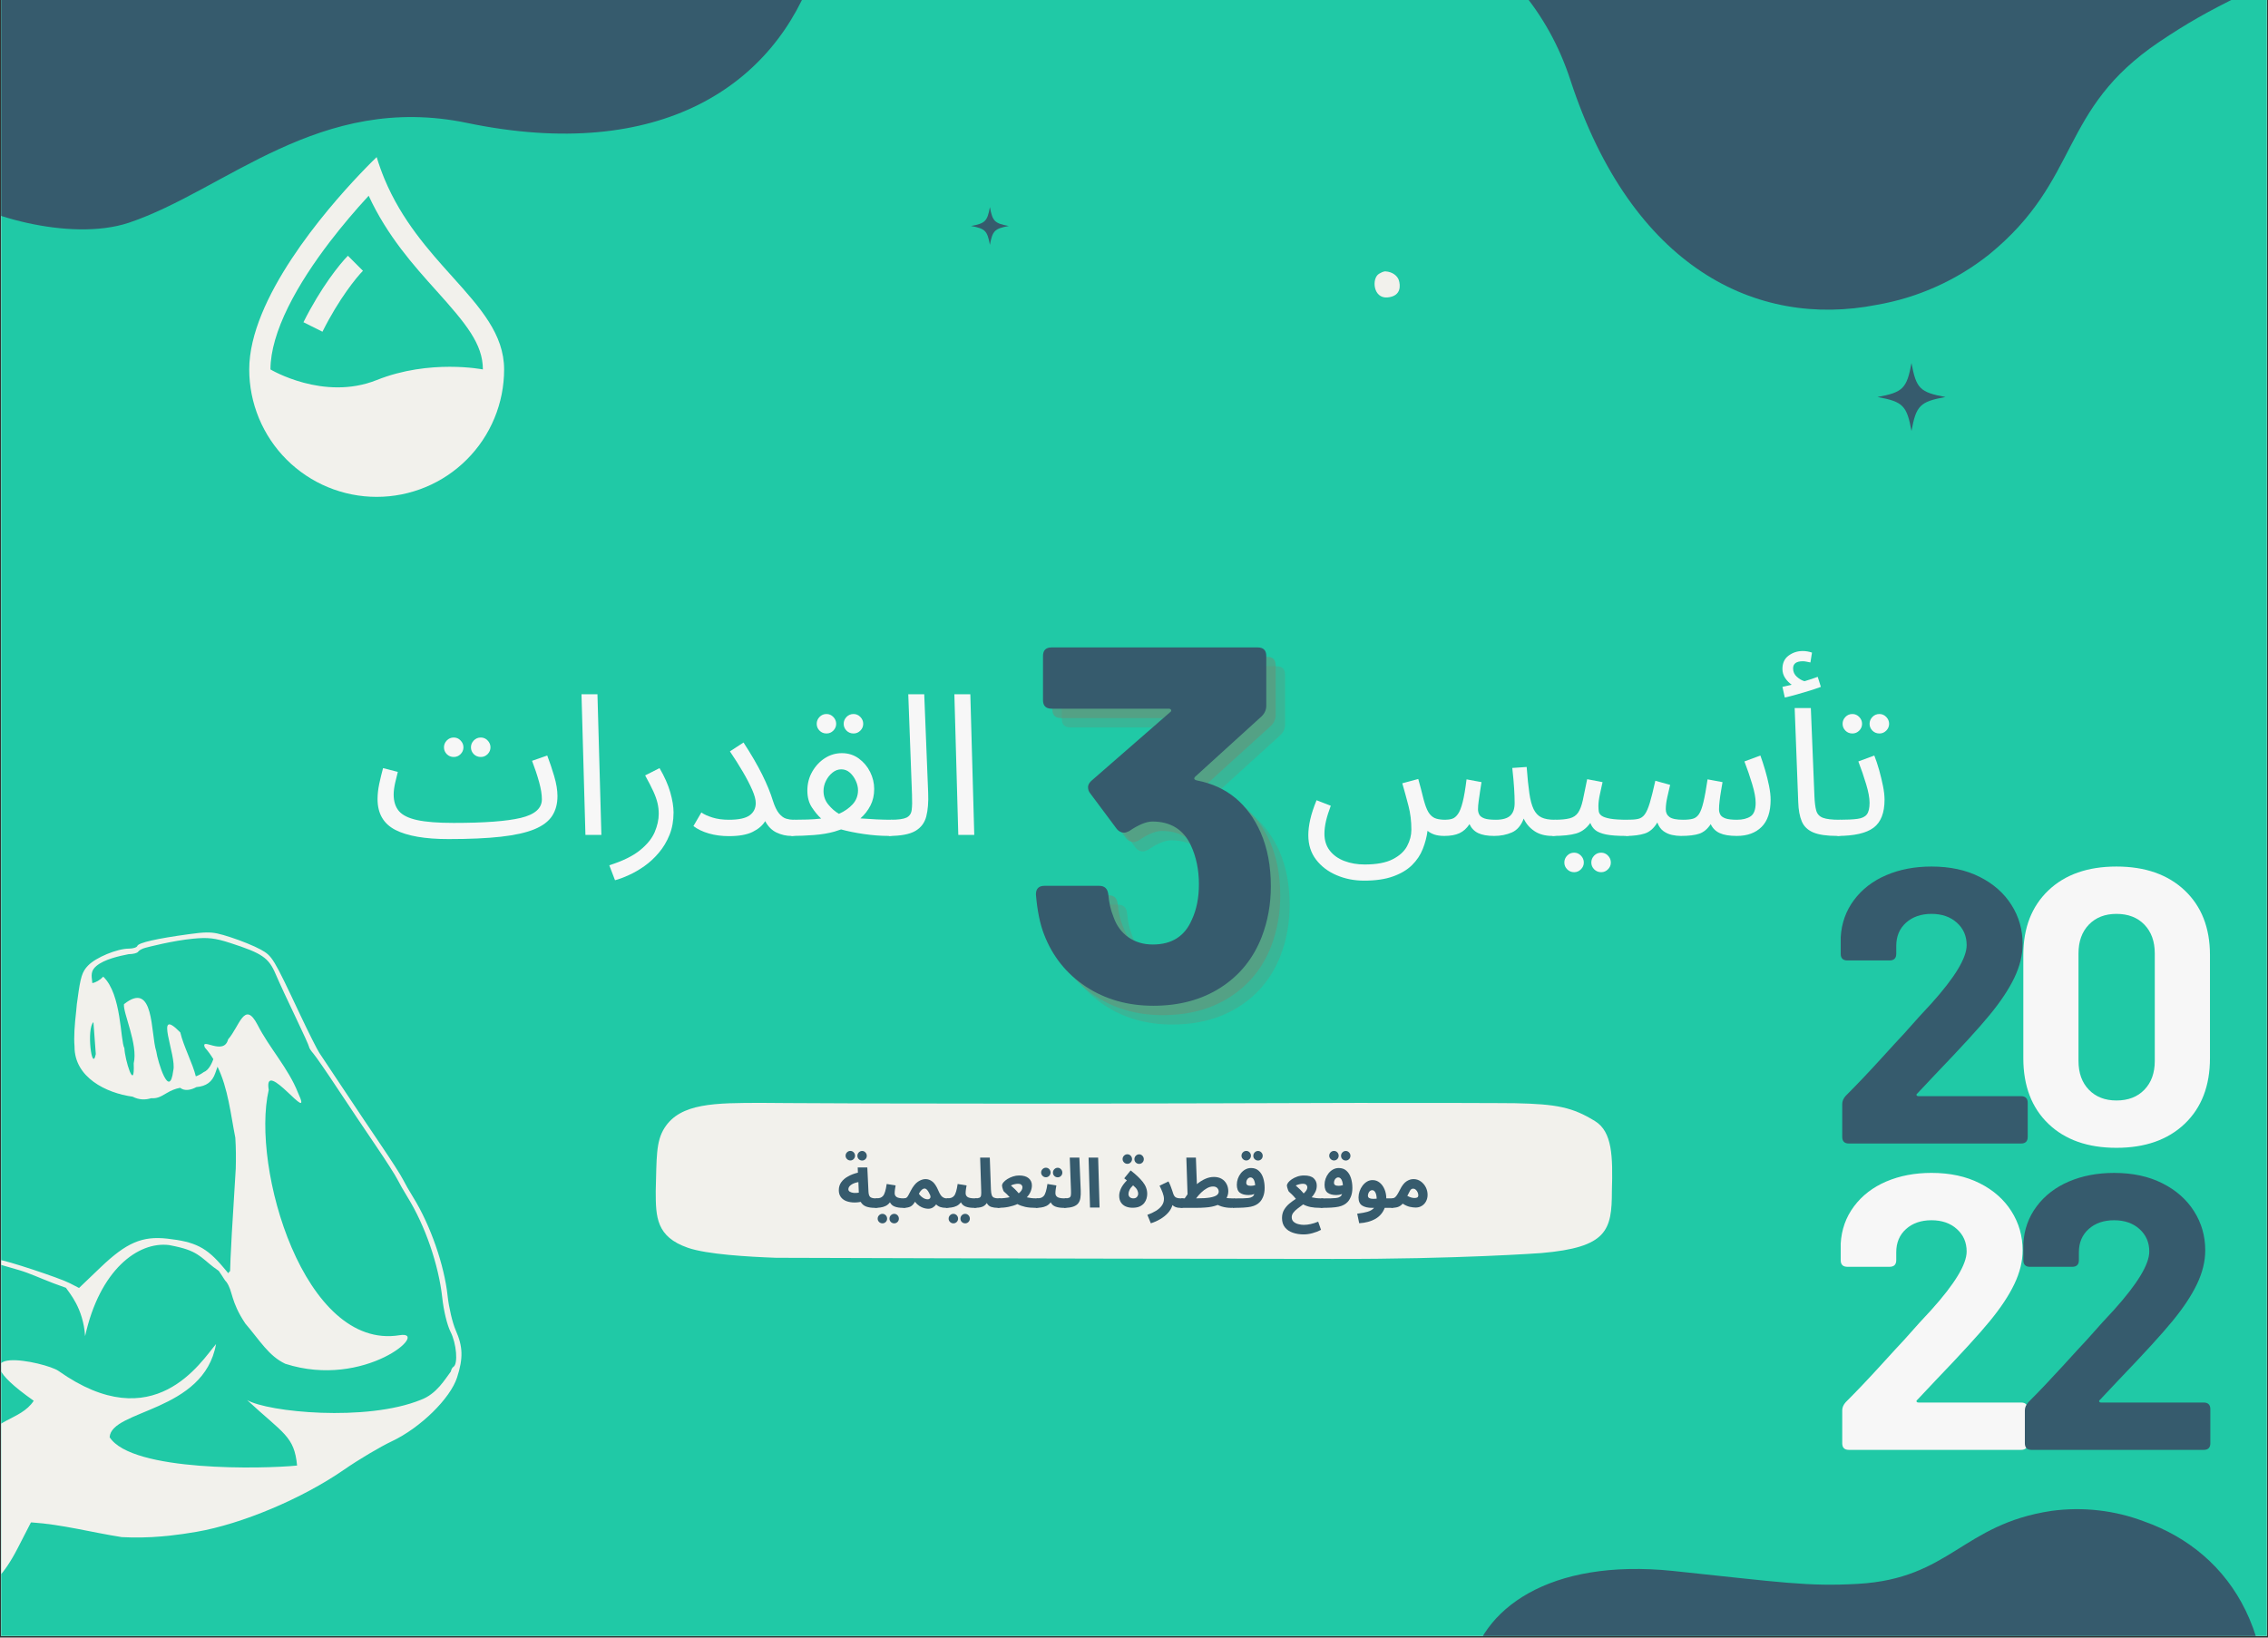 <svg xmlns="http://www.w3.org/2000/svg" xmlns:xlink="http://www.w3.org/1999/xlink" width="900" zoomAndPan="magnify" viewBox="0 0 675 487.5" height="650" preserveAspectRatio="xMidYMid meet" version="1.0"><rect x="0" y="0" width="675" height="487.5" fill="#333333" stroke="none"/><defs><g/><clipPath id="id1"><path d="M 0.348 0 L 674.652 0 L 674.652 487 L 0.348 487 Z M 0.348 0 " clip-rule="nonzero"/></clipPath><clipPath id="id2"><path d="M 436 449 L 674.652 449 L 674.652 487 L 436 487 Z M 436 449 " clip-rule="nonzero"/></clipPath><clipPath id="id3"><path d="M 405.77 462.719 L 671.734 422.605 L 707.156 657.457 L 441.191 697.57 Z M 405.77 462.719 " clip-rule="nonzero"/></clipPath><clipPath id="id4"><path d="M 405.77 462.719 L 671.734 422.605 L 707.156 657.457 L 441.191 697.57 Z M 405.77 462.719 " clip-rule="nonzero"/></clipPath><clipPath id="id5"><path d="M 0.348 0 L 247 0 L 247 69 L 0.348 69 Z M 0.348 0 " clip-rule="nonzero"/></clipPath><clipPath id="id6"><path d="M 225.254 -315.16 L 283.055 34.48 L -25.934 85.559 L -83.73 -264.082 Z M 225.254 -315.16 " clip-rule="nonzero"/></clipPath><clipPath id="id7"><path d="M 225.254 -315.16 L 283.055 34.48 L -25.934 85.559 L -83.73 -264.082 Z M 225.254 -315.16 " clip-rule="nonzero"/></clipPath><clipPath id="id8"><path d="M 409 80 L 417 80 L 417 89 L 409 89 Z M 409 80 " clip-rule="nonzero"/></clipPath><clipPath id="id9"><path d="M 405.766 87.398 L 410.289 78.773 L 419.578 83.645 L 415.055 92.27 Z M 405.766 87.398 " clip-rule="nonzero"/></clipPath><clipPath id="id10"><path d="M 405.766 87.398 L 410.289 78.773 L 419.578 83.645 L 415.055 92.27 Z M 405.766 87.398 " clip-rule="nonzero"/></clipPath><clipPath id="id11"><path d="M 289 61.66 L 300.238 61.66 L 300.238 72.898 L 289 72.898 Z M 289 61.66 " clip-rule="nonzero"/></clipPath><clipPath id="id12"><path d="M 558.777 108.07 L 579.008 108.07 L 579.008 128.301 L 558.777 128.301 Z M 558.777 108.07 " clip-rule="nonzero"/></clipPath><clipPath id="id13"><path d="M 195.137 328.32 L 479.844 328.32 L 479.844 374.773 L 195.137 374.773 Z M 195.137 328.32 " clip-rule="nonzero"/></clipPath><clipPath id="id14"><path d="M 372 0 L 674.652 0 L 674.652 93 L 372 93 Z M 372 0 " clip-rule="nonzero"/></clipPath><clipPath id="id15"><path d="M 815.395 -76.449 L 540.895 147.695 L 342.812 -94.883 L 617.312 -319.027 Z M 815.395 -76.449 " clip-rule="nonzero"/></clipPath><clipPath id="id16"><path d="M 815.395 -76.449 L 540.895 147.695 L 342.812 -94.883 L 617.312 -319.027 Z M 815.395 -76.449 " clip-rule="nonzero"/></clipPath><clipPath id="id17"><path d="M 0.348 277.5 L 137.871 277.5 L 137.871 471 L 0.348 471 Z M 0.348 277.5 " clip-rule="nonzero"/></clipPath><clipPath id="id18"><path d="M 74 46.766 L 151 46.766 L 151 147.91 L 74 147.91 Z M 74 46.766 " clip-rule="nonzero"/></clipPath></defs><g clip-path="url(#id1)"><path fill="#20c9a6" d="M 0.348 0 L 674.652 0 L 674.652 487 L 0.348 487 Z M 0.348 0 " fill-opacity="1" fill-rule="nonzero"/><path fill="#ffffff" d="M 0.348 0 L 674.652 0 L 674.652 487 L 0.348 487 Z M 0.348 0 " fill-opacity="1" fill-rule="nonzero"/><path fill="#20c9a6" d="M 0.348 0 L 674.652 0 L 674.652 487 L 0.348 487 Z M 0.348 0 " fill-opacity="1" fill-rule="nonzero"/></g><g clip-path="url(#id2)"><g clip-path="url(#id3)"><g clip-path="url(#id4)"><path fill="#365b6d" d="M 693.234 608.48 C 686.168 586.492 664.344 565.055 671.801 531.785 C 681.465 488.305 664.242 462.191 638.199 452.945 C 633.793 451.27 629.25 450.164 624.57 449.629 C 619.887 449.094 615.211 449.145 610.543 449.781 C 583.875 453.805 580.5 469.91 552.969 471.5 C 538 472.355 529.965 471.023 497.914 467.656 C 424.133 460.031 415.648 528.477 481.324 548.98 C 483.957 549.805 489.762 552.559 492.461 553.57 C 515.047 561.996 511.422 556.824 537.863 587.918 C 554.969 608.035 546.797 627.531 573.203 647.664 C 595.652 664.73 622.848 669.559 650.957 665.914 C 658.25 664.141 672.668 662.125 685.605 648.441 C 690.676 643.062 697.551 622.047 693.234 608.48 Z M 693.234 608.48 " fill-opacity="1" fill-rule="nonzero"/></g></g></g><g clip-path="url(#id5)"><g clip-path="url(#id6)"><g clip-path="url(#id7)"><path fill="#365b6d" d="M 38.383 66.297 C 67.242 56.574 95.102 27.418 139.105 36.617 C 196.609 48.531 230.727 25.355 242.434 -9.133 C 244.562 -14.965 245.938 -20.973 246.555 -27.148 C 247.176 -33.328 247.023 -39.488 246.094 -45.625 C 240.301 -80.688 219 -84.828 216.398 -121.066 C 214.992 -140.773 216.598 -151.387 220.449 -193.668 C 229.145 -291.016 138.742 -300.91 112.922 -213.996 C 111.883 -210.516 108.359 -202.816 107.074 -199.242 C 96.383 -169.328 103.133 -174.199 62.625 -138.781 C 36.418 -115.867 10.566 -126.266 -15.496 -91.102 C -37.578 -61.203 -43.445 -25.285 -38.117 11.676 C -35.648 21.25 -32.727 40.207 -14.445 56.996 C -7.258 63.574 20.574 72.238 38.383 66.297 Z M 38.383 66.297 " fill-opacity="1" fill-rule="nonzero"/></g></g></g><g clip-path="url(#id8)"><g clip-path="url(#id9)"><g clip-path="url(#id10)"><path fill="#f2f1ec" d="M 412.391 80.793 C 414.383 80.918 415.891 82.074 416.32 83.418 C 416.754 84.762 417.207 88.16 412.941 88.543 C 408.68 88.926 408.141 82.879 410.438 81.492 C 411.855 80.637 412.391 80.793 412.391 80.793 Z M 412.391 80.793 " fill-opacity="1" fill-rule="nonzero"/></g></g></g><g clip-path="url(#id11)"><path fill="#365b6d" d="M 300.234 67.277 C 296.023 68.055 295.395 68.684 294.617 72.895 C 293.84 68.684 293.211 68.055 289 67.277 C 293.211 66.5 293.84 65.871 294.617 61.66 C 295.395 65.871 296.023 66.5 300.234 67.277 Z M 300.234 67.277 " fill-opacity="1" fill-rule="nonzero"/></g><g clip-path="url(#id12)"><path fill="#365b6d" d="M 579.008 118.184 C 571.422 119.582 570.289 120.715 568.895 128.297 C 567.496 120.715 566.363 119.582 558.777 118.184 C 566.363 116.789 567.496 115.656 568.895 108.07 C 570.289 115.656 571.422 116.789 579.008 118.184 Z M 579.008 118.184 " fill-opacity="1" fill-rule="nonzero"/></g><g clip-path="url(#id13)"><path fill="#f2f1ec" d="M 458.777 373.02 C 458.777 373.02 434.023 374.859 396.5 374.77 C 304.344 374.699 230.957 374.434 230.957 374.434 C 222.691 374.137 210.367 373.418 204.719 371.453 C 195.309 368.176 195.156 362.32 195.156 354.57 C 195.445 344.781 195.156 339.859 197.785 335.75 C 202.52 328.344 212.742 328.32 226.922 328.32 C 226.922 328.32 265.676 328.715 362.52 328.441 C 426.609 328.184 450.883 328.418 450.883 328.418 C 463.359 328.672 468.043 329.625 474.738 333.766 C 479.852 336.93 480.039 344.27 479.73 354.57 C 479.73 366.309 478.281 371.328 458.777 373.02 " fill-opacity="1" fill-rule="nonzero"/></g><g clip-path="url(#id14)"><g clip-path="url(#id15)"><g clip-path="url(#id16)"><path fill="#365b6d" d="M 391.531 -48.688 C 414.324 -28.496 453.48 -18.84 467.402 23.902 C 485.688 79.711 522.77 97.766 558.508 90.758 C 564.625 89.699 570.52 87.902 576.188 85.367 C 581.855 82.828 587.121 79.629 591.984 75.77 C 619.508 53.293 612.5 32.758 642.637 12.465 C 659.027 1.438 669.031 -2.449 707.625 -20.152 C 796.387 -61.062 759.973 -144.395 671.742 -123.535 C 668.203 -122.703 659.773 -121.93 656.035 -121.266 C 624.766 -115.648 632.352 -112.215 581.469 -129.723 C 548.551 -141.051 544.703 -168.652 501.234 -173.754 C 464.312 -178.027 430.238 -165.242 400.832 -142.227 C 393.754 -135.32 378.766 -123.348 373.309 -99.137 C 371.176 -89.629 377.516 -61.176 391.531 -48.688 Z M 391.531 -48.688 " fill-opacity="1" fill-rule="nonzero"/></g></g></g><g clip-path="url(#id17)"><path fill="#f2f1ec" d="M 61.461 277.586 C 60.094 277.605 58.508 277.785 56.191 278.102 C 46.621 279.402 41.199 280.645 40.879 281.59 C 40.727 282.039 39.609 282.395 38.398 282.395 C 34.867 282.391 28.52 285.02 26.184 287.461 C 24.48 289.238 23.957 290.746 23.086 297.387 C 22.918 298.395 22.801 299.422 22.723 300.461 C 22.715 300.574 22.703 300.688 22.695 300.797 C 22.176 305.309 21.949 308.77 22.18 311.477 C 22.18 311.508 22.184 311.543 22.18 311.578 C 22.156 320.719 31.57 325.395 39.457 326.469 C 41.508 327.496 43.301 327.438 44.984 326.934 C 46.727 327.027 47.617 326.598 49.555 325.434 C 50.914 324.617 52.227 324.082 53.609 323.832 C 55.004 324.906 56.859 324.477 58.438 323.625 C 61.445 323.344 63.164 322.062 64.07 319.461 L 64.742 317.551 C 67.887 324.039 68.652 331.695 70.035 338.695 C 70.238 341.77 70.25 344.828 70.164 347.898 C 70.062 349.883 69.918 352.176 69.727 355.109 C 69.543 357.883 69.395 360.555 69.234 363.23 C 69.156 364.523 69.07 365.883 69 367.055 C 68.945 368.031 68.887 369 68.848 369.977 C 68.84 370.176 68.828 370.371 68.82 370.57 C 68.746 371.984 68.637 373.918 68.613 374.629 L 68.484 378.379 C 68.32 378.5 68.133 378.695 67.941 379.023 L 66.367 377.164 C 61.453 371.355 58.141 369.664 49.762 368.734 C 42.32 367.91 37.637 369.918 29.953 377.266 L 23.523 383.418 L 20.758 381.996 C 17.719 380.422 1.418 375.043 -0.316 375.043 C -0.918 375.043 -1.398 375.379 -1.398 375.766 C -1.398 376.156 2.207 377.086 5.727 378.117 C 8.887 379.055 11.496 380.324 15.98 382.047 C 17.777 382.703 18.605 382.988 19.621 383.367 C 20.543 384.812 24.77 389.332 25.328 397.766 C 29.652 378.078 41.062 369.504 50.328 370.648 C 52.434 371.062 52.176 371.02 53.453 371.32 C 59.75 372.855 60.5 375.246 65.102 378.328 C 66.523 380.367 66.969 381.297 67.371 381.609 C 69.371 384.355 68.512 387.25 73.004 393.992 C 77.367 399.086 79.984 403.672 84.91 405.988 C 108.711 413.633 128.34 395.945 118.922 397.48 C 90.5 402.121 74.648 347.574 79.977 324.449 C 78.273 314.32 93.621 335.938 88.703 325.328 C 85.801 317.973 80.164 311.996 76.645 305.062 C 72.762 297.609 71.273 305.594 67.891 309.406 C 66.625 314.461 59.562 308.551 60.969 311.836 C 61.938 312.93 62.762 314.086 63.5 315.301 C 63.121 316.305 62.238 318.566 60.605 319.176 C 59.766 319.789 59.008 320.16 58.281 320.418 C 57.379 316.645 54.59 311.398 53.66 307.34 C 45.59 299.109 52.707 314.41 51.566 318.688 C 50.457 327.617 46.926 315.977 46.508 312.973 C 44.785 307.625 46.004 291.648 36.898 298.938 C 36.555 301.484 41.148 310.941 39.793 316.539 C 40.168 325.461 37.133 315.34 37.027 312.07 C 35.766 309.723 36.242 296.012 30.727 290.742 C 29.762 291.773 28.465 292.504 27.473 292.656 C 27.453 292.359 27.434 292.047 27.371 291.621 C 27.086 289.684 27.426 288.633 28.688 287.562 C 31.051 285.562 35.57 284.578 38.293 284.047 C 39.594 284.047 40.863 283.723 41.109 283.324 C 41.355 282.922 42.309 282.398 43.227 282.16 C 44.145 281.918 51.305 280.047 57.43 279.445 C 61.895 279.004 64 279.254 68.508 280.711 C 78.043 283.793 79.945 285.086 82.043 289.992 C 83.074 292.406 85.738 298.152 87.957 302.762 C 90.172 307.375 91.984 311.375 91.984 311.656 C 91.984 311.934 92.547 312.824 93.25 313.621 C 93.953 314.414 97.23 319.16 100.531 324.168 C 103.836 329.172 108.957 336.805 111.895 341.125 C 114.832 345.445 117.691 349.914 118.25 351.051 C 118.809 352.188 120.195 354.609 121.32 356.43 C 126.535 364.852 130.574 376.594 131.625 386.34 C 132.043 390.207 133.098 394.52 134.078 396.445 C 135.871 399.961 136.375 406.012 134.957 406.891 C 134.59 407.117 134.289 407.695 134.184 408.285 C 132.48 410.512 129.977 414.977 125.246 416.715 C 109.027 423.316 79.672 420.367 73.543 416.789 C 84.41 426.848 87.574 427.52 88.418 436.281 C 78.707 437.281 39.32 438.227 32.633 427.855 C 33.086 419.586 60.691 420.438 64.297 400.117 C 59.875 405.27 45.891 428.301 17.398 408.105 C 13.676 405.465 -14.961 399.398 10.039 416.996 C 6.145 423.02 -3.203 422.496 -3.184 429.535 L -3.082 470.355 L -2.953 470.172 C -2.73 472.266 1.105 468.984 5.234 460.945 L 9.211 453.215 L 9.469 453.215 C 18.496 453.816 27.309 456.191 36.227 457.586 C 40.199 457.797 44.176 457.719 48.129 457.379 C 48.289 457.367 48.461 457.34 48.621 457.328 C 49.094 457.281 49.57 457.25 50.039 457.199 C 50.27 457.176 50.508 457.148 50.738 457.121 C 53.121 456.863 55.664 456.5 58.512 456.008 C 72.059 453.664 90.023 446.086 102.414 437.5 C 106.75 434.492 113.16 430.691 116.645 429.047 C 125.133 425.039 134.016 416.32 136.039 410.047 C 137.883 404.336 137.789 400.895 135.652 396.059 C 134.676 393.848 133.59 389.242 133.223 385.824 C 132.246 376.613 128.094 364.703 122.973 356.43 C 121.844 354.609 120.457 352.191 119.898 351.055 C 119.34 349.914 116.484 345.449 113.547 341.125 C 110.609 336.805 105.5 329.172 102.184 324.168 C 98.867 319.164 95.645 314.324 95.027 313.414 C 94.414 312.504 91.789 307.293 89.219 301.832 C 81.305 285.031 81.066 284.613 77.547 282.652 C 75.738 281.645 71.723 280.008 68.609 279.008 C 65.379 277.965 63.734 277.551 61.457 277.586 Z M 27.809 304.289 L 28.512 313.785 C 27.352 319.535 25.695 306.16 27.809 304.289 Z M 27.809 304.289 " fill-opacity="1" fill-rule="nonzero"/></g><g clip-path="url(#id18)"><path fill="#f2f1ec" d="M 107.113 51.824 C 110.145 48.629 112.105 46.766 112.105 46.766 C 112.797 49.059 113.586 51.242 114.453 53.328 C 119.586 65.629 127.555 74.504 134.66 82.406 C 142.941 91.625 150.035 99.52 150.035 109.98 C 150.035 111.223 149.977 112.465 149.852 113.699 C 149.73 114.938 149.551 116.164 149.309 117.383 C 149.066 118.602 148.762 119.805 148.402 120.992 C 148.043 122.18 147.625 123.348 147.148 124.496 C 146.672 125.645 146.145 126.766 145.559 127.863 C 144.973 128.957 144.332 130.023 143.645 131.055 C 142.953 132.086 142.215 133.086 141.426 134.043 C 140.637 135.004 139.805 135.926 138.926 136.801 C 138.047 137.68 137.129 138.516 136.168 139.301 C 135.207 140.09 134.211 140.828 133.18 141.52 C 132.145 142.211 131.082 142.848 129.984 143.434 C 128.891 144.02 127.77 144.551 126.621 145.023 C 125.473 145.5 124.305 145.918 123.117 146.277 C 121.93 146.641 120.723 146.941 119.508 147.184 C 118.289 147.426 117.059 147.605 115.824 147.73 C 114.586 147.852 113.348 147.91 112.105 147.91 C 110.863 147.91 109.625 147.852 108.387 147.73 C 107.152 147.605 105.926 147.426 104.707 147.184 C 103.488 146.941 102.285 146.641 101.098 146.277 C 99.906 145.918 98.738 145.5 97.59 145.023 C 96.441 144.551 95.32 144.02 94.227 143.434 C 93.129 142.848 92.066 142.211 91.035 141.52 C 90 140.828 89.004 140.09 88.043 139.301 C 87.082 138.516 86.164 137.68 85.285 136.801 C 84.406 135.926 83.574 135.004 82.785 134.043 C 81.996 133.086 81.258 132.086 80.57 131.055 C 79.879 130.023 79.242 128.957 78.656 127.863 C 78.07 126.766 77.539 125.645 77.062 124.496 C 76.59 123.348 76.172 122.18 75.809 120.992 C 75.449 119.805 75.148 118.602 74.906 117.383 C 74.664 116.164 74.48 114.938 74.359 113.699 C 74.238 112.465 74.176 111.223 74.176 109.98 C 74.176 88.918 96.809 62.676 107.113 51.824 Z M 109.723 58.277 C 105.66 62.672 101.809 67.242 98.16 71.988 C 93.57 77.996 89.082 84.684 85.77 91.395 C 82.418 98.18 80.496 104.531 80.496 109.98 C 80.496 109.98 96.301 119.465 112.105 113.145 C 127.91 106.82 143.715 109.98 143.715 109.98 C 143.715 102.391 138.684 96.348 129.926 86.594 L 129.738 86.391 C 123.168 79.07 115.266 70.281 109.723 58.27 Z M 109.723 58.277 " fill-opacity="1" fill-rule="evenodd"/></g><path fill="#f2f1ec" d="M 90.316 95.922 C 95.5 85.547 101.168 78.52 103.547 76.137 L 108.023 80.613 C 106.188 82.445 100.891 88.898 95.969 98.754 Z M 90.316 95.922 " fill-opacity="1" fill-rule="evenodd"/><g fill="#f7f7f7" fill-opacity="1"><g transform="translate(110.601, 248.553)"><g><path d="M 22.875 1.234 C 15.914 1.234 10.656 0.328 7.094 -1.484 C 3.539 -3.305 1.766 -6.367 1.766 -10.672 C 1.766 -12.117 1.938 -13.656 2.281 -15.281 C 2.633 -16.906 3.008 -18.441 3.406 -19.891 L 7.797 -18.766 C 7.566 -17.91 7.301 -16.816 7 -15.484 C 6.707 -14.148 6.562 -13 6.562 -12.031 C 6.562 -9.988 7.078 -8.352 8.109 -7.125 C 9.148 -5.895 10.961 -4.992 13.547 -4.422 C 16.129 -3.859 19.75 -3.578 24.406 -3.578 C 33.508 -3.578 40.16 -4.07 44.359 -5.062 C 48.566 -6.062 50.672 -7.91 50.672 -10.609 C 50.672 -12.055 50.395 -13.77 49.844 -15.75 C 49.301 -17.727 48.602 -19.832 47.75 -22.062 L 52.266 -23.641 C 53.004 -21.723 53.695 -19.664 54.344 -17.469 C 54.988 -15.281 55.312 -13.312 55.312 -11.562 C 55.312 -9.25 54.781 -7.281 53.719 -5.656 C 52.664 -4.031 50.906 -2.707 48.438 -1.688 C 45.977 -0.676 42.664 0.062 38.5 0.531 C 34.344 1 29.133 1.234 22.875 1.234 Z M 32.5 -23.203 C 31.676 -23.203 30.977 -23.484 30.406 -24.047 C 29.844 -24.617 29.562 -25.297 29.562 -26.078 C 29.562 -26.859 29.844 -27.539 30.406 -28.125 C 30.977 -28.707 31.676 -29 32.5 -29 C 33.281 -29 33.953 -28.707 34.516 -28.125 C 35.086 -27.539 35.375 -26.859 35.375 -26.078 C 35.375 -25.297 35.086 -24.617 34.516 -24.047 C 33.953 -23.484 33.281 -23.203 32.5 -23.203 Z M 24.453 -23.203 C 23.629 -23.203 22.938 -23.484 22.375 -24.047 C 21.812 -24.617 21.531 -25.297 21.531 -26.078 C 21.531 -26.859 21.812 -27.539 22.375 -28.125 C 22.938 -28.707 23.629 -29 24.453 -29 C 25.234 -29 25.906 -28.707 26.469 -28.125 C 27.039 -27.539 27.328 -26.859 27.328 -26.078 C 27.328 -25.297 27.039 -24.617 26.469 -24.047 C 25.906 -23.484 25.234 -23.203 24.453 -23.203 Z M 24.453 -23.203 "/></g></g></g><g fill="#f7f7f7" fill-opacity="1"><g transform="translate(168.845, 248.553)"><g><path d="M 5.391 0 L 4.219 -41.875 L 8.969 -41.875 L 10.141 0 Z M 5.391 0 "/></g></g></g><g fill="#f7f7f7" fill-opacity="1"><g transform="translate(182.805, 248.553)"><g><path d="M 0.234 13.484 L -1.469 9.031 C 2.477 7.781 5.516 6.297 7.641 4.578 C 9.773 2.859 11.242 1.051 12.047 -0.844 C 12.848 -2.75 13.25 -4.562 13.25 -6.281 C 13.25 -7.375 13.129 -8.426 12.891 -9.438 C 12.66 -10.457 12.254 -11.613 11.672 -12.906 C 11.086 -14.195 10.266 -15.801 9.203 -17.719 L 13.484 -19.891 C 14.973 -17.348 16.039 -14.941 16.688 -12.672 C 17.332 -10.398 17.656 -8.406 17.656 -6.688 C 17.656 -4.219 17.254 -1.988 16.453 0 C 15.648 1.988 14.594 3.754 13.281 5.297 C 11.977 6.848 10.551 8.172 9 9.266 C 7.457 10.359 5.91 11.254 4.359 11.953 C 2.816 12.66 1.441 13.172 0.234 13.484 Z M 0.234 13.484 "/></g></g></g><g fill="#f7f7f7" fill-opacity="1"><g transform="translate(204.331, 248.553)"><g><path d="M 12.609 -4.516 C 15.504 -4.516 17.555 -4.953 18.766 -5.828 C 19.984 -6.711 20.594 -7.938 20.594 -9.5 C 20.594 -10.52 20.238 -11.832 19.531 -13.438 C 18.832 -15.039 17.906 -16.828 16.75 -18.797 C 15.594 -20.773 14.312 -22.801 12.906 -24.875 L 16.953 -27.516 C 19.223 -24.035 21.07 -20.859 22.5 -17.984 C 23.926 -15.109 24.988 -12.516 25.688 -10.203 C 26.238 -8.484 26.852 -7.211 27.531 -6.391 C 28.219 -5.566 28.93 -5.047 29.672 -4.828 C 30.422 -4.617 31.109 -4.516 31.734 -4.516 C 32.555 -4.516 33.16 -4.289 33.547 -3.844 C 33.941 -3.395 34.141 -2.859 34.141 -2.234 C 34.141 -1.609 33.863 -1.031 33.312 -0.5 C 32.77 0.031 32.066 0.297 31.203 0.297 C 29.68 0.297 28.211 -0.035 26.797 -0.703 C 25.391 -1.367 24.258 -2.504 23.406 -4.109 C 22.625 -2.816 21.379 -1.75 19.672 -0.906 C 17.973 -0.062 15.617 0.359 12.609 0.359 C 10.461 0.359 8.469 0.094 6.625 -0.438 C 4.789 -0.969 3.266 -1.703 2.047 -2.641 L 4.406 -6.688 C 5.188 -6.133 6.281 -5.633 7.688 -5.188 C 9.094 -4.738 10.734 -4.516 12.609 -4.516 Z M 12.609 -4.516 "/></g></g></g><g fill="#f7f7f7" fill-opacity="1"><g transform="translate(235.535, 248.553)"><g><path d="M 0 0.297 L 0.594 -4.516 C 1.914 -4.516 3.289 -4.535 4.719 -4.578 C 6.145 -4.617 7.523 -4.719 8.859 -4.875 C 7.922 -5.727 7 -6.836 6.094 -8.203 C 5.195 -9.578 4.75 -11.242 4.75 -13.203 C 4.75 -15.273 5.238 -17.16 6.219 -18.859 C 7.195 -20.555 8.457 -21.895 10 -22.875 C 11.539 -23.852 13.211 -24.344 15.016 -24.344 C 16.93 -24.344 18.613 -23.812 20.062 -22.75 C 21.508 -21.695 22.633 -20.359 23.438 -18.734 C 24.238 -17.117 24.641 -15.43 24.641 -13.672 C 24.641 -11.828 24.266 -10.18 23.516 -8.734 C 22.773 -7.285 21.781 -6.016 20.531 -4.922 C 22.094 -4.805 23.691 -4.707 25.328 -4.625 C 26.973 -4.551 28.406 -4.516 29.625 -4.516 C 30.445 -4.516 31.039 -4.289 31.406 -3.844 C 31.781 -3.395 31.969 -2.859 31.969 -2.234 C 31.969 -1.609 31.691 -1.031 31.141 -0.5 C 30.598 0.031 29.895 0.297 29.031 0.297 C 26.645 0.297 24.16 0.109 21.578 -0.266 C 19.004 -0.641 16.738 -1.098 14.781 -1.641 C 14.156 -1.41 13.508 -1.195 12.844 -1 C 11.039 -0.488 8.984 -0.145 6.672 0.031 C 4.367 0.207 2.145 0.297 0 0.297 Z M 9.562 -13.078 C 9.562 -11.555 10.031 -10.219 10.969 -9.062 C 11.906 -7.906 12.961 -6.977 14.141 -6.281 C 15.742 -6.977 17.094 -7.91 18.188 -9.078 C 19.281 -10.254 19.828 -11.664 19.828 -13.312 C 19.828 -14.207 19.609 -15.133 19.172 -16.094 C 18.742 -17.051 18.16 -17.863 17.422 -18.531 C 16.68 -19.195 15.82 -19.531 14.844 -19.531 C 13.906 -19.531 13.035 -19.207 12.234 -18.562 C 11.43 -17.914 10.785 -17.102 10.297 -16.125 C 9.805 -15.145 9.562 -14.129 9.562 -13.078 Z M 18.5 -30.203 C 17.676 -30.203 16.977 -30.484 16.406 -31.047 C 15.844 -31.617 15.562 -32.297 15.562 -33.078 C 15.562 -33.859 15.844 -34.539 16.406 -35.125 C 16.977 -35.707 17.676 -36 18.5 -36 C 19.281 -36 19.953 -35.707 20.516 -35.125 C 21.086 -34.539 21.375 -33.859 21.375 -33.078 C 21.375 -32.297 21.086 -31.617 20.516 -31.047 C 19.953 -30.484 19.281 -30.203 18.5 -30.203 Z M 10.453 -30.203 C 9.629 -30.203 8.938 -30.484 8.375 -31.047 C 7.812 -31.617 7.531 -32.297 7.531 -33.078 C 7.531 -33.859 7.812 -34.539 8.375 -35.125 C 8.938 -35.707 9.629 -36 10.453 -36 C 11.234 -36 11.906 -35.707 12.469 -35.125 C 13.039 -34.539 13.328 -33.859 13.328 -33.078 C 13.328 -32.297 13.039 -31.617 12.469 -31.047 C 11.906 -30.484 11.234 -30.203 10.453 -30.203 Z M 10.453 -30.203 "/></g></g></g><g fill="#f7f7f7" fill-opacity="1"><g transform="translate(264.569, 248.553)"><g><path d="M 0 0.297 L 0.531 -4.516 C 2.758 -4.516 4.32 -4.727 5.219 -5.156 C 6.113 -5.594 6.629 -6.348 6.766 -7.422 C 6.91 -8.492 6.941 -10.031 6.859 -12.031 L 5.75 -41.875 L 10.5 -41.875 L 11.672 -12.547 C 11.785 -9.773 11.598 -7.43 11.109 -5.516 C 10.617 -3.598 9.523 -2.148 7.828 -1.172 C 6.129 -0.191 3.52 0.297 0 0.297 Z M 0 0.297 "/></g></g></g><g fill="#f7f7f7" fill-opacity="1"><g transform="translate(279.819, 248.553)"><g><path d="M 5.391 0 L 4.219 -41.875 L 8.969 -41.875 L 10.141 0 Z M 5.391 0 "/></g></g></g><g fill="#f7f7f7" fill-opacity="1"><g transform="translate(293.776, 248.553)"><g/></g></g><g fill="#f7f7f7" fill-opacity="1"><g transform="translate(305.507, 248.553)"><g/></g></g><g fill="#f7f7f7" fill-opacity="1"><g transform="translate(317.238, 248.553)"><g/></g></g><g fill="#f7f7f7" fill-opacity="1"><g transform="translate(328.969, 248.553)"><g/></g></g><g fill="#f7f7f7" fill-opacity="1"><g transform="translate(340.7, 248.553)"><g/></g></g><g fill="#f7f7f7" fill-opacity="1"><g transform="translate(352.431, 248.553)"><g/></g></g><g fill="#f7f7f7" fill-opacity="1"><g transform="translate(364.162, 248.553)"><g/></g></g><g fill="#f7f7f7" fill-opacity="1"><g transform="translate(375.893, 248.553)"><g/></g></g><g fill="#f7f7f7" fill-opacity="1"><g transform="translate(387.614, 248.553)"><g><path d="M 18.359 13.609 C 15.422 13.609 12.691 13.066 10.172 11.984 C 7.648 10.91 5.617 9.367 4.078 7.359 C 2.535 5.348 1.766 2.914 1.766 0.062 C 1.766 -1.344 1.957 -2.906 2.344 -4.625 C 2.738 -6.352 3.363 -8.254 4.219 -10.328 L 8.453 -8.688 C 7.828 -7.039 7.352 -5.531 7.031 -4.156 C 6.719 -2.789 6.562 -1.523 6.562 -0.359 C 6.562 1.641 7.098 3.32 8.172 4.688 C 9.254 6.062 10.703 7.086 12.516 7.766 C 14.336 8.453 16.344 8.797 18.531 8.797 C 22.094 8.797 24.879 8.273 26.891 7.234 C 28.91 6.203 30.336 4.895 31.172 3.312 C 32.016 1.727 32.438 0.113 32.438 -1.531 C 32.438 -4.102 32.148 -6.473 31.578 -8.641 C 31.016 -10.816 30.398 -13.062 29.734 -15.375 L 34.484 -16.656 C 35.109 -14.426 35.535 -12.812 35.766 -11.812 C 36.004 -10.82 36.223 -10.016 36.422 -9.391 C 36.859 -7.941 37.359 -6.875 37.922 -6.188 C 38.484 -5.5 39.145 -5.047 39.906 -4.828 C 40.676 -4.617 41.551 -4.516 42.531 -4.516 C 43.27 -4.516 43.953 -4.613 44.578 -4.812 C 45.203 -5.008 45.773 -5.477 46.297 -6.219 C 46.828 -6.957 47.297 -8.141 47.703 -9.766 C 48.117 -11.391 48.504 -13.648 48.859 -16.547 L 53.312 -15.719 C 53.195 -15.008 53.062 -14.145 52.906 -13.125 C 52.75 -12.113 52.602 -11.109 52.469 -10.109 C 52.332 -9.117 52.266 -8.289 52.266 -7.625 C 52.266 -7.07 52.391 -6.551 52.641 -6.062 C 52.898 -5.582 53.398 -5.203 54.141 -4.922 C 54.879 -4.648 56.031 -4.516 57.594 -4.516 C 59.551 -4.516 60.969 -4.914 61.844 -5.719 C 62.727 -6.52 63.172 -7.781 63.172 -9.5 C 63.172 -10.832 63.117 -12.301 63.016 -13.906 C 62.922 -15.508 62.738 -17.52 62.469 -19.938 L 66.75 -20.234 C 66.988 -17.066 67.254 -14.469 67.547 -12.438 C 67.836 -10.406 68.266 -8.812 68.828 -7.656 C 69.398 -6.5 70.172 -5.688 71.141 -5.219 C 72.117 -4.75 73.41 -4.516 75.016 -4.516 C 75.836 -4.516 76.438 -4.289 76.812 -3.844 C 77.188 -3.395 77.375 -2.859 77.375 -2.234 C 77.375 -1.609 77.098 -1.031 76.547 -0.5 C 75.992 0.031 75.289 0.297 74.438 0.297 C 72.25 0.297 70.441 -0.191 69.016 -1.172 C 67.586 -2.148 66.539 -3.383 65.875 -4.875 C 65.094 -2.801 63.91 -1.422 62.328 -0.734 C 60.742 -0.047 58.992 0.297 57.078 0.297 C 55.078 0.297 53.488 0.016 52.312 -0.547 C 51.145 -1.117 50.285 -2.008 49.734 -3.219 C 48.922 -1.969 47.926 -1.066 46.75 -0.516 C 45.57 0.023 44.066 0.297 42.234 0.297 C 41.098 0.297 40.117 0.16 39.297 -0.109 C 38.473 -0.391 37.789 -0.766 37.25 -1.234 C 37.008 0.609 36.535 2.414 35.828 4.188 C 35.129 5.969 34.066 7.562 32.641 8.969 C 31.211 10.383 29.332 11.508 27 12.344 C 24.676 13.188 21.797 13.609 18.359 13.609 Z M 18.359 13.609 "/></g></g></g><g fill="#f7f7f7" fill-opacity="1"><g transform="translate(462.046, 248.553)"><g><path d="M 0 0.297 L 0.594 -4.516 C 2.539 -4.516 4.062 -4.66 5.156 -4.953 C 6.25 -5.242 7.078 -5.812 7.641 -6.656 C 8.211 -7.5 8.676 -8.723 9.031 -10.328 C 9.383 -11.93 9.816 -14.02 10.328 -16.594 L 14.906 -15.719 C 14.664 -14.664 14.398 -13.453 14.109 -12.078 C 13.816 -10.711 13.672 -9.562 13.672 -8.625 C 13.672 -8.039 13.707 -7.492 13.781 -6.984 C 13.863 -6.473 14.156 -6.039 14.656 -5.688 C 15.164 -5.332 16.023 -5.047 17.234 -4.828 C 18.453 -4.617 20.195 -4.516 22.469 -4.516 C 23.289 -4.516 23.883 -4.289 24.25 -3.844 C 24.625 -3.395 24.812 -2.859 24.812 -2.234 C 24.812 -1.609 24.535 -1.031 23.984 -0.5 C 23.441 0.031 22.738 0.297 21.875 0.297 C 19.332 0.297 17.348 0.148 15.922 -0.141 C 14.492 -0.441 13.438 -0.875 12.75 -1.438 C 12.07 -2 11.578 -2.711 11.266 -3.578 C 10.129 -1.973 8.727 -0.926 7.062 -0.438 C 5.406 0.051 3.051 0.297 0 0.297 Z M 14.5 11.094 C 13.676 11.094 12.977 10.805 12.406 10.234 C 11.844 9.672 11.562 9 11.562 8.219 C 11.562 7.426 11.844 6.738 12.406 6.156 C 12.977 5.57 13.676 5.281 14.5 5.281 C 15.281 5.281 15.953 5.57 16.516 6.156 C 17.086 6.738 17.375 7.426 17.375 8.219 C 17.375 9 17.086 9.672 16.516 10.234 C 15.953 10.805 15.281 11.094 14.5 11.094 Z M 6.453 11.094 C 5.629 11.094 4.938 10.805 4.375 10.234 C 3.812 9.672 3.531 9 3.531 8.219 C 3.531 7.426 3.812 6.738 4.375 6.156 C 4.938 5.57 5.629 5.281 6.453 5.281 C 7.234 5.281 7.906 5.57 8.469 6.156 C 9.039 6.738 9.328 7.426 9.328 8.219 C 9.328 9 9.039 9.672 8.469 10.234 C 7.906 10.805 7.234 11.094 6.453 11.094 Z M 6.453 11.094 "/></g></g></g><g fill="#f7f7f7" fill-opacity="1"><g transform="translate(483.924, 248.553)"><g><path d="M 0 0.297 L 0.594 -4.516 C 1.844 -4.516 2.859 -4.602 3.641 -4.781 C 4.422 -4.957 5.07 -5.406 5.594 -6.125 C 6.125 -6.852 6.625 -8 7.094 -9.562 C 7.562 -11.125 8.109 -13.312 8.734 -16.125 L 13.141 -14.906 C 12.898 -13.883 12.625 -12.688 12.312 -11.312 C 12 -9.945 11.844 -8.719 11.844 -7.625 C 11.844 -6.645 12.211 -5.879 12.953 -5.328 C 13.703 -4.785 15.055 -4.516 17.016 -4.516 C 18.18 -4.516 19.133 -4.613 19.875 -4.812 C 20.625 -5.008 21.242 -5.477 21.734 -6.219 C 22.223 -6.957 22.66 -8.141 23.047 -9.766 C 23.441 -11.391 23.852 -13.648 24.281 -16.547 L 28.734 -15.719 C 28.617 -15.008 28.473 -14.145 28.297 -13.125 C 28.117 -12.113 27.973 -11.109 27.859 -10.109 C 27.742 -9.117 27.688 -8.289 27.688 -7.625 C 27.688 -7.07 27.812 -6.551 28.062 -6.062 C 28.32 -5.582 28.832 -5.203 29.594 -4.922 C 30.352 -4.648 31.5 -4.516 33.031 -4.516 C 34.707 -4.516 36.051 -4.848 37.062 -5.516 C 38.082 -6.18 38.594 -7.531 38.594 -9.562 C 38.594 -11.008 38.25 -12.863 37.562 -15.125 C 36.883 -17.395 36.113 -19.645 35.25 -21.875 L 40 -23.641 C 40.469 -22.348 40.938 -20.91 41.406 -19.328 C 41.875 -17.742 42.266 -16.172 42.578 -14.609 C 42.891 -13.047 43.047 -11.676 43.047 -10.5 C 43.047 -6.863 42.145 -4.156 40.344 -2.375 C 38.551 -0.594 36.094 0.297 32.969 0.297 C 30.812 0.297 29.117 0.016 27.891 -0.547 C 26.66 -1.117 25.77 -2.008 25.219 -3.219 C 24.281 -1.781 23.156 -0.832 21.844 -0.375 C 20.539 0.07 18.695 0.297 16.312 0.297 C 15.488 0.297 14.613 0.195 13.688 0 C 12.77 -0.195 11.922 -0.578 11.141 -1.141 C 10.359 -1.711 9.754 -2.566 9.328 -3.703 C 8.305 -1.973 7.039 -0.875 5.531 -0.406 C 4.031 0.062 2.188 0.297 0 0.297 Z M 0 0.297 "/></g></g></g><g fill="#f7f7f7" fill-opacity="1"><g transform="translate(529.909, 248.553)"><g><path d="M 16.953 0.297 C 13.785 0.297 11.379 -0.051 9.734 -0.75 C 8.086 -1.457 6.953 -2.555 6.328 -4.047 C 5.703 -5.535 5.352 -7.453 5.281 -9.797 L 4.219 -37.781 L 9.031 -37.781 L 10.094 -11.672 C 10.164 -9.754 10.348 -8.273 10.641 -7.234 C 10.941 -6.203 11.609 -5.488 12.641 -5.094 C 13.672 -4.707 15.301 -4.516 17.531 -4.516 C 18.352 -4.516 18.953 -4.289 19.328 -3.844 C 19.703 -3.395 19.891 -2.859 19.891 -2.234 C 19.891 -1.609 19.613 -1.031 19.062 -0.5 C 18.508 0.031 17.805 0.297 16.953 0.297 Z M 1.281 -40.906 L 0.578 -44.078 C 1.172 -44.191 1.68 -44.305 2.109 -44.422 C 2.535 -44.535 2.945 -44.633 3.344 -44.719 C 2.594 -45.227 1.941 -45.891 1.391 -46.703 C 0.848 -47.523 0.578 -48.426 0.578 -49.406 C 0.578 -51.164 1.191 -52.492 2.422 -53.391 C 3.66 -54.297 5.062 -54.75 6.625 -54.75 C 7.52 -54.75 8.438 -54.594 9.375 -54.281 L 8.906 -51.344 C 8.52 -51.426 8.141 -51.504 7.766 -51.578 C 7.398 -51.66 7.02 -51.703 6.625 -51.703 C 4.707 -51.703 3.75 -50.992 3.75 -49.578 C 3.75 -48.566 4.129 -47.727 4.891 -47.062 C 5.648 -46.395 6.406 -45.961 7.156 -45.766 C 8.633 -46.203 9.941 -46.633 11.078 -47.062 L 12.016 -44.078 C 11.078 -43.723 9.973 -43.348 8.703 -42.953 C 7.43 -42.566 6.141 -42.188 4.828 -41.812 C 3.523 -41.438 2.344 -41.133 1.281 -40.906 Z M 1.281 -40.906 "/></g></g></g><g fill="#f7f7f7" fill-opacity="1"><g transform="translate(546.86, 248.553)"><g><path d="M 0 0.297 L 0.594 -4.516 C 2.852 -4.516 4.641 -4.602 5.953 -4.781 C 7.266 -4.957 8.191 -5.395 8.734 -6.094 C 9.285 -6.801 9.562 -7.957 9.562 -9.562 C 9.562 -11.008 9.219 -12.863 8.531 -15.125 C 7.852 -17.395 7.082 -19.645 6.219 -21.875 L 10.969 -23.641 C 11.477 -22.348 11.957 -20.91 12.406 -19.328 C 12.852 -17.742 13.234 -16.172 13.547 -14.609 C 13.859 -13.047 14.016 -11.676 14.016 -10.5 C 14.016 -6.551 12.922 -3.766 10.734 -2.141 C 8.547 -0.516 4.969 0.297 0 0.297 Z M 12.5 -30.203 C 11.676 -30.203 10.977 -30.484 10.406 -31.047 C 9.844 -31.617 9.562 -32.297 9.562 -33.078 C 9.562 -33.859 9.844 -34.539 10.406 -35.125 C 10.977 -35.707 11.676 -36 12.5 -36 C 13.281 -36 13.953 -35.707 14.516 -35.125 C 15.086 -34.539 15.375 -33.859 15.375 -33.078 C 15.375 -32.297 15.086 -31.617 14.516 -31.047 C 13.953 -30.484 13.281 -30.203 12.5 -30.203 Z M 4.453 -30.203 C 3.629 -30.203 2.938 -30.484 2.375 -31.047 C 1.812 -31.617 1.531 -32.297 1.531 -33.078 C 1.531 -33.859 1.812 -34.539 2.375 -35.125 C 2.938 -35.707 3.629 -36 4.453 -36 C 5.234 -36 5.906 -35.707 6.469 -35.125 C 7.039 -34.539 7.328 -33.859 7.328 -33.078 C 7.328 -32.297 7.039 -31.617 6.469 -31.047 C 5.906 -30.484 5.234 -30.203 4.453 -30.203 Z M 4.453 -30.203 "/></g></g></g><g fill="#365b6d" fill-opacity="1"><g transform="translate(249.099, 359.477)"><g><path d="M 11.281 0.094 C 10.27 0.094 9.406 -0.035 8.688 -0.297 C 7.969 -0.566 7.426 -1.031 7.062 -1.688 C 6.207 -1.52 5.391 -1.469 4.609 -1.531 C 3.828 -1.594 3.129 -1.758 2.516 -2.031 C 1.91 -2.312 1.43 -2.711 1.078 -3.234 C 0.723 -3.754 0.547 -4.398 0.547 -5.172 C 0.547 -6.078 0.789 -6.867 1.281 -7.547 C 1.781 -8.234 2.457 -8.812 3.312 -9.281 C 4.176 -9.758 5.148 -10.129 6.234 -10.391 L 6.172 -11.938 L 9.031 -11.938 L 9.375 -4.75 C 9.414 -3.906 9.602 -3.359 9.938 -3.109 C 10.27 -2.859 10.785 -2.734 11.484 -2.734 C 12.004 -2.734 12.367 -2.602 12.578 -2.344 C 12.797 -2.082 12.906 -1.754 12.906 -1.359 C 12.906 -0.941 12.766 -0.594 12.484 -0.312 C 12.211 -0.039 11.812 0.094 11.281 0.094 Z M 3.391 -5.438 C 3.391 -5.125 3.539 -4.879 3.844 -4.703 C 4.145 -4.523 4.531 -4.41 5 -4.359 C 5.477 -4.316 5.977 -4.344 6.5 -4.438 L 6.375 -7.578 C 5.457 -7.422 4.727 -7.145 4.188 -6.75 C 3.656 -6.363 3.391 -5.926 3.391 -5.438 Z M 3.984 -14.016 C 3.598 -14.016 3.266 -14.156 2.984 -14.438 C 2.703 -14.719 2.562 -15.047 2.562 -15.422 C 2.562 -15.816 2.703 -16.156 2.984 -16.438 C 3.266 -16.719 3.598 -16.859 3.984 -16.859 C 4.367 -16.859 4.695 -16.719 4.969 -16.438 C 5.238 -16.156 5.375 -15.816 5.375 -15.422 C 5.375 -15.047 5.238 -14.719 4.969 -14.438 C 4.695 -14.156 4.367 -14.016 3.984 -14.016 Z M 7.5 -14 C 7.102 -14 6.766 -14.133 6.484 -14.406 C 6.211 -14.676 6.078 -15.008 6.078 -15.406 C 6.078 -15.789 6.211 -16.125 6.484 -16.406 C 6.766 -16.695 7.102 -16.844 7.5 -16.844 C 7.875 -16.844 8.195 -16.695 8.469 -16.406 C 8.738 -16.125 8.875 -15.789 8.875 -15.406 C 8.875 -15.008 8.738 -14.676 8.469 -14.406 C 8.195 -14.133 7.875 -14 7.5 -14 Z M 7.5 -14 "/></g></g></g><g fill="#365b6d" fill-opacity="1"><g transform="translate(260.46, 359.477)"><g><path d="M 0 0.094 L 0.203 -2.734 C 0.691 -2.734 1.109 -2.781 1.453 -2.875 C 1.805 -2.977 2.102 -3.172 2.344 -3.453 C 2.594 -3.742 2.801 -4.176 2.969 -4.75 C 3.145 -5.32 3.301 -6.078 3.438 -7.016 L 6.094 -6.578 C 6.039 -6.266 5.977 -5.891 5.906 -5.453 C 5.844 -5.023 5.812 -4.629 5.812 -4.266 C 5.812 -3.773 6.008 -3.395 6.406 -3.125 C 6.812 -2.863 7.508 -2.734 8.5 -2.734 C 9 -2.734 9.359 -2.602 9.578 -2.344 C 9.805 -2.082 9.922 -1.754 9.922 -1.359 C 9.922 -0.941 9.781 -0.594 9.5 -0.312 C 9.227 -0.039 8.828 0.094 8.297 0.094 C 7.348 0.094 6.539 -0.023 5.875 -0.266 C 5.207 -0.504 4.719 -0.938 4.406 -1.562 C 4.039 -1.07 3.609 -0.707 3.109 -0.469 C 2.617 -0.238 2.102 -0.086 1.562 -0.016 C 1.031 0.055 0.508 0.094 0 0.094 Z M 5.688 4.703 C 5.289 4.703 4.953 4.566 4.672 4.297 C 4.398 4.023 4.266 3.695 4.266 3.312 C 4.266 2.914 4.398 2.578 4.672 2.297 C 4.953 2.016 5.289 1.875 5.688 1.875 C 6.062 1.875 6.383 2.016 6.656 2.297 C 6.926 2.578 7.062 2.914 7.062 3.312 C 7.062 3.695 6.926 4.023 6.656 4.297 C 6.383 4.566 6.062 4.703 5.688 4.703 Z M 2.172 4.703 C 1.785 4.703 1.453 4.566 1.172 4.297 C 0.891 4.023 0.75 3.695 0.75 3.312 C 0.75 2.914 0.891 2.578 1.172 2.297 C 1.453 2.016 1.785 1.875 2.172 1.875 C 2.555 1.875 2.883 2.016 3.156 2.297 C 3.426 2.578 3.562 2.914 3.562 3.312 C 3.562 3.695 3.426 4.023 3.156 4.297 C 2.883 4.566 2.555 4.703 2.172 4.703 Z M 2.172 4.703 "/></g></g></g><g fill="#365b6d" fill-opacity="1"><g transform="translate(268.839, 359.477)"><g><path d="M 0 0.094 L 0.203 -2.734 C 0.523 -2.734 0.773 -2.801 0.953 -2.938 C 1.141 -3.07 1.32 -3.305 1.5 -3.641 C 1.676 -3.973 1.922 -4.438 2.234 -5.031 C 2.91 -6.32 3.629 -7.219 4.391 -7.719 C 5.16 -8.219 5.898 -8.469 6.609 -8.469 C 7.359 -8.469 8.047 -8.219 8.672 -7.719 C 9.305 -7.227 9.898 -6.32 10.453 -5 C 10.848 -4.07 11.238 -3.461 11.625 -3.172 C 12.02 -2.879 12.438 -2.734 12.875 -2.734 C 13.383 -2.734 13.742 -2.602 13.953 -2.344 C 14.172 -2.082 14.281 -1.754 14.281 -1.359 C 14.281 -0.941 14.141 -0.594 13.859 -0.312 C 13.578 -0.039 13.18 0.094 12.672 0.094 C 12.066 0.094 11.516 0.008 11.016 -0.156 C 10.516 -0.332 10.102 -0.594 9.781 -0.938 C 9.551 -0.594 9.234 -0.289 8.828 -0.031 C 8.43 0.227 7.953 0.359 7.391 0.359 C 7.047 0.359 6.645 0.297 6.188 0.172 C 5.738 0.047 5.273 -0.164 4.797 -0.469 C 4.316 -0.781 3.875 -1.195 3.469 -1.719 C 3.07 -1.008 2.617 -0.531 2.109 -0.281 C 1.598 -0.031 0.895 0.094 0 0.094 Z M 4.641 -4.125 C 4.898 -3.695 5.273 -3.312 5.766 -2.969 C 6.254 -2.625 6.758 -2.453 7.281 -2.453 C 7.551 -2.453 7.773 -2.555 7.953 -2.766 C 8.129 -2.973 8.141 -3.289 7.984 -3.719 C 7.879 -3.945 7.742 -4.219 7.578 -4.531 C 7.41 -4.844 7.223 -5.109 7.016 -5.328 C 6.805 -5.547 6.578 -5.656 6.328 -5.656 C 6.055 -5.656 5.781 -5.535 5.5 -5.297 C 5.219 -5.055 4.93 -4.664 4.641 -4.125 Z M 4.641 -4.125 "/></g></g></g><g fill="#365b6d" fill-opacity="1"><g transform="translate(281.58, 359.477)"><g><path d="M 0 0.094 L 0.203 -2.734 C 0.691 -2.734 1.109 -2.781 1.453 -2.875 C 1.805 -2.977 2.102 -3.172 2.344 -3.453 C 2.594 -3.742 2.801 -4.176 2.969 -4.75 C 3.145 -5.32 3.301 -6.078 3.438 -7.016 L 6.094 -6.578 C 6.039 -6.266 5.977 -5.891 5.906 -5.453 C 5.844 -5.023 5.812 -4.629 5.812 -4.266 C 5.812 -3.773 6.008 -3.395 6.406 -3.125 C 6.812 -2.863 7.508 -2.734 8.5 -2.734 C 9 -2.734 9.359 -2.602 9.578 -2.344 C 9.805 -2.082 9.922 -1.754 9.922 -1.359 C 9.922 -0.941 9.781 -0.594 9.5 -0.312 C 9.227 -0.039 8.828 0.094 8.297 0.094 C 7.348 0.094 6.539 -0.023 5.875 -0.266 C 5.207 -0.504 4.719 -0.938 4.406 -1.562 C 4.039 -1.07 3.609 -0.707 3.109 -0.469 C 2.617 -0.238 2.102 -0.086 1.562 -0.016 C 1.031 0.055 0.508 0.094 0 0.094 Z M 5.688 4.703 C 5.289 4.703 4.953 4.566 4.672 4.297 C 4.398 4.023 4.266 3.695 4.266 3.312 C 4.266 2.914 4.398 2.578 4.672 2.297 C 4.953 2.016 5.289 1.875 5.688 1.875 C 6.062 1.875 6.383 2.016 6.656 2.297 C 6.926 2.578 7.062 2.914 7.062 3.312 C 7.062 3.695 6.926 4.023 6.656 4.297 C 6.383 4.566 6.062 4.703 5.688 4.703 Z M 2.172 4.703 C 1.785 4.703 1.453 4.566 1.172 4.297 C 0.891 4.023 0.75 3.695 0.75 3.312 C 0.75 2.914 0.891 2.578 1.172 2.297 C 1.453 2.016 1.785 1.875 2.172 1.875 C 2.555 1.875 2.883 2.016 3.156 2.297 C 3.426 2.578 3.562 2.914 3.562 3.312 C 3.562 3.695 3.426 4.023 3.156 4.297 C 2.883 4.566 2.555 4.703 2.172 4.703 Z M 2.172 4.703 "/></g></g></g><g fill="#365b6d" fill-opacity="1"><g transform="translate(289.959, 359.477)"><g><path d="M 0 0.094 L 0.203 -2.734 C 0.828 -2.734 1.273 -2.797 1.547 -2.922 C 1.816 -3.055 1.977 -3.301 2.031 -3.656 C 2.082 -4.02 2.094 -4.547 2.062 -5.234 L 1.75 -14.859 L 4.625 -14.859 L 4.969 -5.25 C 5 -4.562 5.082 -4.035 5.219 -3.672 C 5.352 -3.316 5.578 -3.07 5.891 -2.938 C 6.211 -2.801 6.645 -2.734 7.188 -2.734 C 7.695 -2.734 8.062 -2.602 8.281 -2.344 C 8.5 -2.082 8.609 -1.754 8.609 -1.359 C 8.609 -0.941 8.461 -0.594 8.172 -0.312 C 7.891 -0.039 7.492 0.094 6.984 0.094 C 6.273 0.094 5.629 0 5.047 -0.188 C 4.473 -0.375 4.035 -0.758 3.734 -1.344 C 3.359 -0.77 2.867 -0.383 2.266 -0.188 C 1.672 0 0.914 0.094 0 0.094 Z M 0 0.094 "/></g></g></g><g fill="#365b6d" fill-opacity="1"><g transform="translate(297.019, 359.477)"><g><path d="M -0.078 0.094 L 0.125 -2.734 C 0.77 -2.734 1.375 -2.766 1.938 -2.828 C 2.5 -2.891 3.016 -2.973 3.484 -3.078 C 3.203 -3.41 2.906 -3.723 2.594 -4.016 C 2.281 -4.316 2.004 -4.566 1.766 -4.766 C 1.703 -4.816 1.625 -4.961 1.531 -5.203 C 1.445 -5.441 1.367 -5.688 1.297 -5.938 C 1.234 -6.195 1.203 -6.391 1.203 -6.516 C 1.203 -6.828 1.344 -7.156 1.625 -7.5 C 1.914 -7.852 2.305 -8.18 2.797 -8.484 C 3.297 -8.797 3.848 -9.051 4.453 -9.25 C 5.055 -9.445 5.672 -9.547 6.297 -9.547 C 7.535 -9.547 8.477 -9.273 9.125 -8.734 C 9.77 -8.191 10.094 -7.477 10.094 -6.594 C 10.094 -5.988 9.969 -5.379 9.719 -4.766 C 9.469 -4.16 9.086 -3.586 8.578 -3.047 C 9.004 -2.953 9.453 -2.875 9.922 -2.812 C 10.398 -2.758 10.891 -2.734 11.391 -2.734 C 11.891 -2.734 12.254 -2.602 12.484 -2.344 C 12.711 -2.082 12.828 -1.754 12.828 -1.359 C 12.828 -0.941 12.68 -0.594 12.391 -0.312 C 12.109 -0.039 11.707 0.094 11.188 0.094 C 10.031 0.094 9.008 0 8.125 -0.188 C 7.25 -0.383 6.469 -0.664 5.781 -1.031 C 5.008 -0.676 4.133 -0.398 3.156 -0.203 C 2.176 -0.004 1.098 0.094 -0.078 0.094 Z M 3.844 -6.562 C 4.176 -6.289 4.555 -5.941 4.984 -5.516 C 5.41 -5.098 5.805 -4.672 6.172 -4.234 C 6.91 -4.797 7.281 -5.398 7.281 -6.047 C 7.281 -6.316 7.176 -6.555 6.969 -6.766 C 6.77 -6.973 6.41 -7.078 5.891 -7.078 C 5.617 -7.078 5.285 -7.031 4.891 -6.938 C 4.492 -6.852 4.145 -6.727 3.844 -6.562 Z M 3.844 -6.562 "/></g></g></g><g fill="#365b6d" fill-opacity="1"><g transform="translate(308.299, 359.477)"><g><path d="M 0 0.094 L 0.203 -2.734 C 0.691 -2.734 1.109 -2.781 1.453 -2.875 C 1.805 -2.977 2.102 -3.172 2.344 -3.453 C 2.594 -3.742 2.801 -4.176 2.969 -4.75 C 3.145 -5.32 3.301 -6.078 3.438 -7.016 L 6.094 -6.578 C 6.039 -6.266 5.977 -5.891 5.906 -5.453 C 5.844 -5.023 5.812 -4.629 5.812 -4.266 C 5.812 -3.773 6.008 -3.395 6.406 -3.125 C 6.812 -2.863 7.508 -2.734 8.5 -2.734 C 9 -2.734 9.359 -2.602 9.578 -2.344 C 9.805 -2.082 9.922 -1.754 9.922 -1.359 C 9.922 -0.941 9.781 -0.594 9.5 -0.312 C 9.227 -0.039 8.828 0.094 8.297 0.094 C 7.348 0.094 6.539 -0.023 5.875 -0.266 C 5.207 -0.504 4.719 -0.938 4.406 -1.562 C 4.039 -1.07 3.609 -0.707 3.109 -0.469 C 2.617 -0.238 2.102 -0.086 1.562 -0.016 C 1.031 0.055 0.508 0.094 0 0.094 Z M 2.984 -9.016 C 2.598 -9.016 2.266 -9.156 1.984 -9.438 C 1.703 -9.719 1.562 -10.047 1.562 -10.422 C 1.562 -10.816 1.703 -11.156 1.984 -11.438 C 2.266 -11.719 2.598 -11.859 2.984 -11.859 C 3.367 -11.859 3.695 -11.719 3.969 -11.438 C 4.238 -11.156 4.375 -10.816 4.375 -10.422 C 4.375 -10.047 4.238 -9.719 3.969 -9.438 C 3.695 -9.156 3.367 -9.016 2.984 -9.016 Z M 6.5 -9 C 6.102 -9 5.766 -9.133 5.484 -9.406 C 5.211 -9.676 5.078 -10.008 5.078 -10.406 C 5.078 -10.789 5.211 -11.125 5.484 -11.406 C 5.766 -11.695 6.102 -11.844 6.5 -11.844 C 6.875 -11.844 7.195 -11.695 7.469 -11.406 C 7.738 -11.125 7.875 -10.789 7.875 -10.406 C 7.875 -10.008 7.738 -9.676 7.469 -9.406 C 7.195 -9.133 6.875 -9 6.5 -9 Z M 6.5 -9 "/></g></g></g><g fill="#365b6d" fill-opacity="1"><g transform="translate(316.678, 359.477)"><g><path d="M 0 0.094 L 0.203 -2.734 C 0.828 -2.734 1.273 -2.797 1.547 -2.922 C 1.816 -3.055 1.977 -3.301 2.031 -3.656 C 2.082 -4.02 2.094 -4.547 2.062 -5.234 L 1.703 -14.859 L 4.562 -14.859 L 4.969 -5.031 C 5 -4.25 4.969 -3.539 4.875 -2.906 C 4.789 -2.281 4.582 -1.742 4.25 -1.297 C 3.914 -0.848 3.406 -0.504 2.719 -0.266 C 2.039 -0.023 1.133 0.094 0 0.094 Z M 0 0.094 "/></g></g></g><g fill="#365b6d" fill-opacity="1"><g transform="translate(322.784, 359.477)"><g><path d="M 1.625 0 L 1.203 -14.859 L 4.047 -14.859 L 4.469 0 Z M 1.625 0 "/></g></g></g><g fill="#365b6d" fill-opacity="1"><g transform="translate(328.404, 359.477)"><g/></g></g><g fill="#365b6d" fill-opacity="1"><g transform="translate(332.543, 359.477)"><g><path d="M 4.531 0.062 C 3.77 0.062 3.086 -0.066 2.484 -0.328 C 1.879 -0.598 1.406 -1 1.062 -1.531 C 0.719 -2.062 0.547 -2.727 0.547 -3.531 C 0.547 -4.176 0.723 -4.891 1.078 -5.672 C 1.441 -6.461 2.031 -7.266 2.844 -8.078 L 2.047 -8.703 L 3.953 -11.047 C 5.492 -9.867 6.703 -8.727 7.578 -7.625 C 8.453 -6.531 8.891 -5.336 8.891 -4.047 C 8.891 -3.617 8.82 -3.164 8.688 -2.688 C 8.551 -2.207 8.32 -1.758 8 -1.344 C 7.676 -0.938 7.234 -0.598 6.672 -0.328 C 6.109 -0.066 5.395 0.062 4.531 0.062 Z M 4.75 -2.734 C 5.25 -2.734 5.613 -2.879 5.844 -3.172 C 6.082 -3.461 6.203 -3.789 6.203 -4.156 C 6.203 -4.469 6.109 -4.82 5.922 -5.219 C 5.734 -5.613 5.32 -6.078 4.688 -6.609 C 4.188 -6.141 3.832 -5.688 3.625 -5.25 C 3.414 -4.812 3.312 -4.414 3.312 -4.062 C 3.312 -3.625 3.453 -3.289 3.734 -3.062 C 4.016 -2.844 4.352 -2.734 4.75 -2.734 Z M 2.984 -13.016 C 2.598 -13.016 2.266 -13.156 1.984 -13.438 C 1.703 -13.719 1.562 -14.047 1.562 -14.422 C 1.562 -14.816 1.703 -15.156 1.984 -15.438 C 2.266 -15.719 2.598 -15.859 2.984 -15.859 C 3.367 -15.859 3.695 -15.719 3.969 -15.438 C 4.238 -15.156 4.375 -14.816 4.375 -14.422 C 4.375 -14.047 4.238 -13.719 3.969 -13.438 C 3.695 -13.156 3.367 -13.016 2.984 -13.016 Z M 6.5 -13 C 6.102 -13 5.766 -13.133 5.484 -13.406 C 5.211 -13.676 5.078 -14.008 5.078 -14.406 C 5.078 -14.789 5.211 -15.125 5.484 -15.406 C 5.766 -15.695 6.102 -15.844 6.5 -15.844 C 6.875 -15.844 7.195 -15.695 7.469 -15.406 C 7.738 -15.125 7.875 -14.789 7.875 -14.406 C 7.875 -14.008 7.738 -13.676 7.469 -13.406 C 7.195 -13.133 6.875 -13 6.5 -13 Z M 6.5 -13 "/></g></g></g><g fill="#365b6d" fill-opacity="1"><g transform="translate(342.18, 359.477)"><g><path d="M 0.328 4.688 L -0.703 2.172 C 0.254 1.836 1.102 1.441 1.844 0.984 C 2.594 0.523 3.176 0.004 3.594 -0.578 C 4.02 -1.172 4.234 -1.832 4.234 -2.562 C 4.234 -3.125 4.102 -3.742 3.844 -4.422 C 3.594 -5.098 3.285 -5.789 2.922 -6.5 L 5.578 -7.781 C 5.805 -7.352 6.016 -6.898 6.203 -6.422 C 6.398 -5.941 6.555 -5.508 6.672 -5.125 C 6.797 -4.75 6.879 -4.492 6.922 -4.359 C 7.109 -3.711 7.367 -3.281 7.703 -3.062 C 8.035 -2.844 8.57 -2.734 9.312 -2.734 C 9.812 -2.734 10.176 -2.602 10.406 -2.344 C 10.633 -2.082 10.75 -1.754 10.75 -1.359 C 10.75 -0.941 10.609 -0.594 10.328 -0.312 C 10.047 -0.039 9.641 0.094 9.109 0.094 C 8.086 0.094 7.305 -0.18 6.766 -0.734 C 6.523 0.109 6.082 0.883 5.438 1.594 C 4.801 2.301 4.035 2.914 3.141 3.438 C 2.254 3.969 1.316 4.383 0.328 4.688 Z M 0.328 4.688 "/></g></g></g><g fill="#365b6d" fill-opacity="1"><g transform="translate(351.39, 359.477)"><g><path d="M 0 0.094 L 0.203 -2.734 L 1.203 -2.734 C 1.473 -3.16 1.754 -3.566 2.047 -3.953 L 1.688 -14.859 L 4.531 -14.859 L 4.828 -6.969 C 5.598 -7.613 6.41 -8.129 7.266 -8.516 C 8.129 -8.91 9.004 -9.109 9.891 -9.109 C 10.773 -9.109 11.535 -8.926 12.172 -8.562 C 12.805 -8.195 13.297 -7.691 13.641 -7.047 C 13.992 -6.41 14.172 -5.676 14.172 -4.844 C 14.172 -3.969 13.922 -3.176 13.422 -2.469 C 12.93 -1.77 12.098 -1.191 10.922 -0.734 C 10.422 -0.547 9.879 -0.391 9.297 -0.266 C 8.711 -0.141 8.023 -0.051 7.234 0 C 6.453 0.062 5.516 0.094 4.422 0.094 Z M 9.641 -6.266 C 9.035 -6.266 8.43 -6.094 7.828 -5.75 C 7.223 -5.414 6.645 -4.984 6.094 -4.453 C 5.551 -3.922 5.051 -3.348 4.594 -2.734 L 4.75 -2.734 C 6.457 -2.734 7.785 -2.816 8.734 -2.984 C 9.691 -3.16 10.363 -3.395 10.75 -3.688 C 11.133 -3.988 11.328 -4.336 11.328 -4.734 C 11.328 -5.117 11.191 -5.469 10.922 -5.781 C 10.648 -6.102 10.223 -6.266 9.641 -6.266 Z M 15.125 0.094 C 14.082 0.094 13.113 -0.039 12.219 -0.312 C 11.32 -0.594 10.641 -0.938 10.172 -1.344 L 12 -3.312 C 12.477 -3.102 12.973 -2.953 13.484 -2.859 C 14.004 -2.773 14.617 -2.734 15.328 -2.734 C 15.828 -2.734 16.191 -2.602 16.422 -2.344 C 16.648 -2.082 16.766 -1.754 16.766 -1.359 C 16.766 -0.941 16.617 -0.594 16.328 -0.312 C 16.047 -0.039 15.645 0.094 15.125 0.094 Z M 15.125 0.094 "/></g></g></g><g fill="#365b6d" fill-opacity="1"><g transform="translate(366.931, 359.477)"><g><path d="M 0 0.094 L 0.203 -2.719 C 1.316 -2.719 2.219 -2.723 2.906 -2.734 C 3.594 -2.754 4.129 -2.785 4.516 -2.828 C 4.898 -2.879 5.188 -2.941 5.375 -3.016 C 5.562 -3.086 5.723 -3.172 5.859 -3.266 C 5.973 -3.348 6.07 -3.445 6.156 -3.562 C 6.25 -3.688 6.328 -3.836 6.391 -4.016 C 5.836 -3.816 5.266 -3.719 4.672 -3.719 C 3.586 -3.719 2.734 -3.941 2.109 -4.391 C 1.484 -4.848 1.172 -5.648 1.172 -6.797 C 1.172 -7.391 1.27 -7.977 1.469 -8.562 C 1.676 -9.156 1.969 -9.691 2.344 -10.172 C 2.727 -10.66 3.176 -11.047 3.688 -11.328 C 4.207 -11.617 4.781 -11.766 5.406 -11.766 C 6.32 -11.766 7.078 -11.5 7.672 -10.969 C 8.273 -10.438 8.723 -9.719 9.016 -8.812 C 9.305 -7.914 9.453 -6.922 9.453 -5.828 C 9.453 -4.867 9.312 -4.031 9.031 -3.312 C 8.75 -2.602 8.41 -2.047 8.016 -1.641 C 7.691 -1.305 7.316 -1.023 6.891 -0.797 C 6.473 -0.566 5.961 -0.383 5.359 -0.25 C 4.766 -0.125 4.031 -0.035 3.156 0.016 C 2.281 0.066 1.227 0.094 0 0.094 Z M 3.984 -7.344 C 3.984 -6.758 4.438 -6.469 5.344 -6.469 C 5.77 -6.469 6.203 -6.535 6.641 -6.672 C 6.566 -7.422 6.41 -7.988 6.172 -8.375 C 5.93 -8.77 5.617 -8.969 5.234 -8.969 C 4.91 -8.969 4.617 -8.812 4.359 -8.5 C 4.109 -8.188 3.984 -7.801 3.984 -7.344 Z M 3.984 -14.016 C 3.598 -14.016 3.266 -14.156 2.984 -14.438 C 2.703 -14.719 2.562 -15.047 2.562 -15.422 C 2.562 -15.816 2.703 -16.156 2.984 -16.438 C 3.266 -16.719 3.598 -16.859 3.984 -16.859 C 4.367 -16.859 4.695 -16.719 4.969 -16.438 C 5.238 -16.156 5.375 -15.816 5.375 -15.422 C 5.375 -15.047 5.238 -14.719 4.969 -14.438 C 4.695 -14.156 4.367 -14.016 3.984 -14.016 Z M 7.5 -14 C 7.102 -14 6.766 -14.133 6.484 -14.406 C 6.211 -14.676 6.078 -15.008 6.078 -15.406 C 6.078 -15.789 6.211 -16.125 6.484 -16.406 C 6.766 -16.695 7.102 -16.844 7.5 -16.844 C 7.875 -16.844 8.195 -16.695 8.469 -16.406 C 8.738 -16.125 8.875 -15.789 8.875 -15.406 C 8.875 -15.008 8.738 -14.676 8.469 -14.406 C 8.195 -14.133 7.875 -14 7.5 -14 Z M 7.5 -14 "/></g></g></g><g fill="#365b6d" fill-opacity="1"><g transform="translate(377.257, 359.477)"><g/></g></g><g fill="#365b6d" fill-opacity="1"><g transform="translate(381.396, 359.477)"><g><path d="M 6.609 8 C 5.422 8 4.336 7.828 3.359 7.484 C 2.379 7.148 1.598 6.617 1.016 5.891 C 0.441 5.172 0.156 4.242 0.156 3.109 C 0.156 2.172 0.363 1.352 0.781 0.656 C 1.195 -0.039 1.719 -0.648 2.344 -1.172 C 2.969 -1.691 3.613 -2.164 4.281 -2.594 C 3.969 -2.988 3.602 -3.395 3.188 -3.812 C 2.781 -4.227 2.441 -4.547 2.172 -4.766 C 2.129 -4.805 2.062 -4.945 1.969 -5.188 C 1.875 -5.426 1.789 -5.676 1.719 -5.938 C 1.645 -6.195 1.609 -6.391 1.609 -6.516 C 1.609 -6.785 1.734 -7.094 1.984 -7.438 C 2.242 -7.781 2.609 -8.109 3.078 -8.422 C 3.547 -8.742 4.086 -9.008 4.703 -9.219 C 5.328 -9.438 6.004 -9.547 6.734 -9.547 C 8.066 -9.547 9.023 -9.258 9.609 -8.688 C 10.203 -8.113 10.5 -7.395 10.5 -6.531 C 10.5 -5.832 10.352 -5.195 10.062 -4.625 C 9.781 -4.062 9.422 -3.535 8.984 -3.047 C 9.41 -2.953 9.852 -2.875 10.312 -2.812 C 10.781 -2.758 11.266 -2.734 11.766 -2.734 C 12.285 -2.734 12.648 -2.602 12.859 -2.344 C 13.078 -2.082 13.188 -1.754 13.188 -1.359 C 13.188 -0.941 13.047 -0.594 12.766 -0.312 C 12.484 -0.039 12.082 0.094 11.562 0.094 C 10.406 0.094 9.43 0.008 8.641 -0.156 C 7.848 -0.32 7.117 -0.582 6.453 -0.938 C 5.867 -0.508 5.316 -0.098 4.797 0.297 C 4.273 0.691 3.852 1.098 3.531 1.516 C 3.207 1.941 3.047 2.395 3.047 2.875 C 3.047 3.445 3.234 3.898 3.609 4.234 C 3.992 4.566 4.461 4.801 5.016 4.938 C 5.566 5.082 6.113 5.156 6.656 5.156 C 7.281 5.156 7.945 5.078 8.656 4.922 C 9.363 4.773 10.117 4.535 10.922 4.203 L 11.766 6.641 C 10.992 7.055 10.148 7.383 9.234 7.625 C 8.328 7.875 7.453 8 6.609 8 Z M 4.234 -6.562 C 4.672 -6.195 5.102 -5.801 5.531 -5.375 C 5.957 -4.945 6.312 -4.555 6.594 -4.203 C 6.914 -4.484 7.176 -4.77 7.375 -5.062 C 7.582 -5.363 7.688 -5.691 7.688 -6.047 C 7.688 -6.316 7.582 -6.555 7.375 -6.766 C 7.176 -6.973 6.82 -7.078 6.312 -7.078 C 5.977 -7.078 5.625 -7.023 5.25 -6.922 C 4.875 -6.828 4.535 -6.707 4.234 -6.562 Z M 4.234 -6.562 "/></g></g></g><g fill="#365b6d" fill-opacity="1"><g transform="translate(393.041, 359.477)"><g><path d="M 0 0.094 L 0.203 -2.719 C 1.316 -2.719 2.219 -2.723 2.906 -2.734 C 3.594 -2.754 4.129 -2.785 4.516 -2.828 C 4.898 -2.879 5.188 -2.941 5.375 -3.016 C 5.562 -3.086 5.723 -3.172 5.859 -3.266 C 5.973 -3.348 6.07 -3.445 6.156 -3.562 C 6.25 -3.688 6.328 -3.836 6.391 -4.016 C 5.836 -3.816 5.266 -3.719 4.672 -3.719 C 3.586 -3.719 2.734 -3.941 2.109 -4.391 C 1.484 -4.848 1.172 -5.648 1.172 -6.797 C 1.172 -7.391 1.27 -7.977 1.469 -8.562 C 1.676 -9.156 1.969 -9.691 2.344 -10.172 C 2.727 -10.66 3.176 -11.047 3.688 -11.328 C 4.207 -11.617 4.781 -11.766 5.406 -11.766 C 6.32 -11.766 7.078 -11.5 7.672 -10.969 C 8.273 -10.438 8.723 -9.719 9.016 -8.812 C 9.305 -7.914 9.453 -6.922 9.453 -5.828 C 9.453 -4.867 9.312 -4.031 9.031 -3.312 C 8.75 -2.602 8.41 -2.047 8.016 -1.641 C 7.691 -1.305 7.316 -1.023 6.891 -0.797 C 6.473 -0.566 5.961 -0.383 5.359 -0.25 C 4.766 -0.125 4.031 -0.035 3.156 0.016 C 2.281 0.066 1.227 0.094 0 0.094 Z M 3.984 -7.344 C 3.984 -6.758 4.438 -6.469 5.344 -6.469 C 5.77 -6.469 6.203 -6.535 6.641 -6.672 C 6.566 -7.422 6.41 -7.988 6.172 -8.375 C 5.93 -8.77 5.617 -8.969 5.234 -8.969 C 4.91 -8.969 4.617 -8.812 4.359 -8.5 C 4.109 -8.188 3.984 -7.801 3.984 -7.344 Z M 3.984 -14.016 C 3.598 -14.016 3.266 -14.156 2.984 -14.438 C 2.703 -14.719 2.562 -15.047 2.562 -15.422 C 2.562 -15.816 2.703 -16.156 2.984 -16.438 C 3.266 -16.719 3.598 -16.859 3.984 -16.859 C 4.367 -16.859 4.695 -16.719 4.969 -16.438 C 5.238 -16.156 5.375 -15.816 5.375 -15.422 C 5.375 -15.047 5.238 -14.719 4.969 -14.438 C 4.695 -14.156 4.367 -14.016 3.984 -14.016 Z M 7.5 -14 C 7.102 -14 6.766 -14.133 6.484 -14.406 C 6.211 -14.676 6.078 -15.008 6.078 -15.406 C 6.078 -15.789 6.211 -16.125 6.484 -16.406 C 6.766 -16.695 7.102 -16.844 7.5 -16.844 C 7.875 -16.844 8.195 -16.695 8.469 -16.406 C 8.738 -16.125 8.875 -15.789 8.875 -15.406 C 8.875 -15.008 8.738 -14.676 8.469 -14.406 C 8.195 -14.133 7.875 -14 7.5 -14 Z M 7.5 -14 "/></g></g></g><g fill="#365b6d" fill-opacity="1"><g transform="translate(403.368, 359.477)"><g><path d="M 1.156 4.672 L 0.562 1.828 C 1.781 1.68 2.805 1.488 3.641 1.25 C 4.473 1.008 5.117 0.625 5.578 0.094 L 5.031 0.094 C 3.758 0.094 2.758 -0.133 2.031 -0.594 C 1.312 -1.062 0.953 -1.863 0.953 -3 C 0.953 -3.613 1.055 -4.223 1.266 -4.828 C 1.473 -5.441 1.766 -6 2.141 -6.5 C 2.523 -7.008 2.969 -7.414 3.469 -7.719 C 3.977 -8.02 4.535 -8.172 5.141 -8.172 C 5.93 -8.172 6.633 -7.922 7.25 -7.422 C 7.863 -6.922 8.344 -6.258 8.688 -5.438 C 9.039 -4.613 9.219 -3.711 9.219 -2.734 L 10.812 -2.734 C 11.312 -2.734 11.676 -2.602 11.906 -2.344 C 12.145 -2.082 12.266 -1.754 12.266 -1.359 C 12.266 -0.941 12.117 -0.594 11.828 -0.312 C 11.547 -0.039 11.141 0.094 10.609 0.094 L 8.75 0.094 C 8.219 1.508 7.301 2.598 6 3.359 C 4.695 4.117 3.082 4.555 1.156 4.672 Z M 3.75 -3.484 C 3.75 -3.336 3.801 -3.188 3.906 -3.031 C 4.008 -2.875 4.242 -2.75 4.609 -2.656 C 4.973 -2.57 5.555 -2.566 6.359 -2.641 C 6.336 -3.422 6.207 -4.035 5.969 -4.484 C 5.727 -4.941 5.41 -5.172 5.016 -5.172 C 4.734 -5.172 4.492 -5.07 4.297 -4.875 C 4.109 -4.688 3.969 -4.457 3.875 -4.188 C 3.789 -3.926 3.75 -3.691 3.75 -3.484 Z M 3.75 -3.484 "/></g></g></g><g fill="#365b6d" fill-opacity="1"><g transform="translate(414.08, 359.477)"><g><path d="M 0 0.094 L 0.203 -2.734 C 0.504 -2.734 0.77 -2.812 1 -2.969 C 1.227 -3.125 1.461 -3.383 1.703 -3.75 C 1.941 -4.113 2.227 -4.625 2.562 -5.281 C 3.164 -6.5 3.805 -7.332 4.484 -7.781 C 5.172 -8.238 5.875 -8.469 6.594 -8.469 C 7.395 -8.469 8.113 -8.242 8.75 -7.797 C 9.383 -7.348 9.883 -6.77 10.25 -6.062 C 10.613 -5.352 10.797 -4.598 10.797 -3.797 C 10.797 -3.078 10.645 -2.43 10.344 -1.859 C 10.039 -1.285 9.617 -0.832 9.078 -0.5 C 8.547 -0.164 7.938 0 7.25 0 C 6.727 0 6.133 -0.07 5.469 -0.219 C 4.812 -0.375 4.117 -0.688 3.391 -1.156 C 2.973 -0.688 2.504 -0.359 1.984 -0.172 C 1.473 0.004 0.812 0.094 0 0.094 Z M 6.516 -5.625 C 6.117 -5.625 5.805 -5.426 5.578 -5.031 C 5.348 -4.633 5.078 -4.113 4.766 -3.469 C 5.191 -3.25 5.582 -3.086 5.938 -2.984 C 6.289 -2.891 6.598 -2.844 6.859 -2.844 C 7.266 -2.844 7.562 -2.898 7.75 -3.016 C 7.938 -3.141 8.031 -3.359 8.031 -3.672 C 8.031 -3.953 7.961 -4.242 7.828 -4.547 C 7.691 -4.848 7.508 -5.102 7.281 -5.312 C 7.051 -5.52 6.797 -5.625 6.516 -5.625 Z M 6.516 -5.625 "/></g></g></g><g fill="#365b6d" fill-opacity="1"><g transform="translate(543.05, 340.416)"><g><path d="M 7.219 0 C 5.895 0 5.234 -0.66 5.234 -1.984 L 5.234 -11.766 C 5.234 -12.617 5.582 -13.43 6.281 -14.203 C 9.469 -17.391 12.848 -20.941 16.422 -24.859 C 19.992 -28.785 22.398 -31.406 23.641 -32.719 C 27.211 -36.758 29.891 -39.711 31.672 -41.578 C 38.734 -49.41 42.266 -55.234 42.266 -59.047 C 42.266 -61.766 41.297 -63.992 39.359 -65.734 C 37.422 -67.484 34.898 -68.359 31.797 -68.359 C 28.691 -68.359 26.164 -67.484 24.219 -65.734 C 22.281 -63.992 21.312 -61.688 21.312 -58.812 L 21.312 -56.484 C 21.312 -55.16 20.648 -54.5 19.328 -54.5 L 6.75 -54.5 C 5.438 -54.5 4.781 -55.16 4.781 -56.484 L 4.781 -61.375 C 5.008 -65.562 6.328 -69.266 8.734 -72.484 C 11.141 -75.711 14.344 -78.18 18.344 -79.891 C 22.344 -81.598 26.828 -82.453 31.797 -82.453 C 37.305 -82.453 42.098 -81.422 46.172 -79.359 C 50.242 -77.305 53.383 -74.531 55.594 -71.031 C 57.812 -67.539 58.922 -63.66 58.922 -59.391 C 58.922 -56.129 58.102 -52.789 56.469 -49.375 C 54.844 -45.957 52.398 -42.27 49.141 -38.312 C 46.035 -34.508 40.68 -28.648 33.078 -20.734 C 32.992 -20.648 31.164 -18.707 27.594 -14.906 C 27.363 -14.75 27.285 -14.57 27.359 -14.375 C 27.441 -14.188 27.641 -14.094 27.953 -14.094 L 58.453 -14.094 C 59.773 -14.094 60.438 -13.43 60.438 -12.109 L 60.438 -1.984 C 60.438 -0.66 59.773 0 58.453 0 Z M 7.219 0 "/></g></g></g><g fill="#f7f7f7" fill-opacity="1"><g transform="translate(596.82, 340.416)"><g><path d="M 33.078 1.281 C 24.535 1.281 17.781 -1.102 12.812 -5.875 C 7.844 -10.656 5.359 -17.16 5.359 -25.391 L 5.359 -56.125 C 5.359 -64.195 7.844 -70.602 12.812 -75.344 C 17.781 -80.082 24.535 -82.453 33.078 -82.453 C 41.609 -82.453 48.379 -80.082 53.391 -75.344 C 58.398 -70.602 60.906 -64.195 60.906 -56.125 L 60.906 -25.391 C 60.906 -17.16 58.398 -10.656 53.391 -5.875 C 48.379 -1.102 41.609 1.281 33.078 1.281 Z M 33.078 -12.812 C 36.566 -12.812 39.336 -13.879 41.391 -16.016 C 43.453 -18.148 44.484 -21.004 44.484 -24.578 L 44.484 -56.594 C 44.484 -60.164 43.453 -63.02 41.391 -65.156 C 39.336 -67.289 36.566 -68.359 33.078 -68.359 C 29.66 -68.359 26.922 -67.289 24.859 -65.156 C 22.805 -63.02 21.781 -60.164 21.781 -56.594 L 21.781 -24.578 C 21.781 -21.004 22.805 -18.148 24.859 -16.016 C 26.922 -13.879 29.66 -12.812 33.078 -12.812 Z M 33.078 -12.812 "/></g></g></g><g fill="#f7f7f7" fill-opacity="1"><g transform="translate(543.047, 431.615)"><g><path d="M 7.219 0 C 5.895 0 5.234 -0.66 5.234 -1.984 L 5.234 -11.766 C 5.234 -12.617 5.582 -13.43 6.281 -14.203 C 9.469 -17.391 12.848 -20.941 16.422 -24.859 C 19.992 -28.785 22.398 -31.406 23.641 -32.719 C 27.211 -36.758 29.891 -39.711 31.672 -41.578 C 38.734 -49.41 42.266 -55.234 42.266 -59.047 C 42.266 -61.766 41.297 -63.992 39.359 -65.734 C 37.422 -67.484 34.898 -68.359 31.797 -68.359 C 28.691 -68.359 26.164 -67.484 24.219 -65.734 C 22.281 -63.992 21.312 -61.688 21.312 -58.812 L 21.312 -56.484 C 21.312 -55.16 20.648 -54.5 19.328 -54.5 L 6.75 -54.5 C 5.438 -54.5 4.781 -55.16 4.781 -56.484 L 4.781 -61.375 C 5.008 -65.562 6.328 -69.266 8.734 -72.484 C 11.141 -75.711 14.344 -78.18 18.344 -79.891 C 22.344 -81.598 26.828 -82.453 31.797 -82.453 C 37.305 -82.453 42.098 -81.422 46.172 -79.359 C 50.242 -77.305 53.383 -74.531 55.594 -71.031 C 57.812 -67.539 58.922 -63.66 58.922 -59.391 C 58.922 -56.129 58.102 -52.789 56.469 -49.375 C 54.844 -45.957 52.398 -42.27 49.141 -38.312 C 46.035 -34.508 40.68 -28.648 33.078 -20.734 C 32.992 -20.648 31.164 -18.707 27.594 -14.906 C 27.363 -14.75 27.285 -14.57 27.359 -14.375 C 27.441 -14.188 27.641 -14.094 27.953 -14.094 L 58.453 -14.094 C 59.773 -14.094 60.438 -13.43 60.438 -12.109 L 60.438 -1.984 C 60.438 -0.66 59.773 0 58.453 0 Z M 7.219 0 "/></g></g></g><g fill="#365b6d" fill-opacity="1"><g transform="translate(597.402, 431.619)"><g><path d="M 7.219 0 C 5.895 0 5.234 -0.66 5.234 -1.984 L 5.234 -11.766 C 5.234 -12.617 5.582 -13.43 6.281 -14.203 C 9.469 -17.391 12.848 -20.941 16.422 -24.859 C 19.992 -28.785 22.398 -31.406 23.641 -32.719 C 27.211 -36.758 29.891 -39.711 31.672 -41.578 C 38.734 -49.41 42.266 -55.234 42.266 -59.047 C 42.266 -61.766 41.297 -63.992 39.359 -65.734 C 37.422 -67.484 34.898 -68.359 31.797 -68.359 C 28.691 -68.359 26.164 -67.484 24.219 -65.734 C 22.281 -63.992 21.312 -61.688 21.312 -58.812 L 21.312 -56.484 C 21.312 -55.16 20.648 -54.5 19.328 -54.5 L 6.75 -54.5 C 5.438 -54.5 4.781 -55.16 4.781 -56.484 L 4.781 -61.375 C 5.008 -65.562 6.328 -69.266 8.734 -72.484 C 11.141 -75.711 14.344 -78.18 18.344 -79.891 C 22.344 -81.598 26.828 -82.453 31.797 -82.453 C 37.305 -82.453 42.098 -81.422 46.172 -79.359 C 50.242 -77.305 53.383 -74.531 55.594 -71.031 C 57.812 -67.539 58.922 -63.66 58.922 -59.391 C 58.922 -56.129 58.102 -52.789 56.469 -49.375 C 54.844 -45.957 52.398 -42.27 49.141 -38.312 C 46.035 -34.508 40.68 -28.648 33.078 -20.734 C 32.992 -20.648 31.164 -18.707 27.594 -14.906 C 27.363 -14.75 27.285 -14.57 27.359 -14.375 C 27.441 -14.188 27.641 -14.094 27.953 -14.094 L 58.453 -14.094 C 59.773 -14.094 60.438 -13.43 60.438 -12.109 L 60.438 -1.984 C 60.438 -0.66 59.773 0 58.453 0 Z M 7.219 0 "/></g></g></g><g fill="#718c75" fill-opacity="0.302"><g transform="translate(308.932, 303.796)"><g><path d="M 71.875 -50.328 C 73.883 -45.703 74.891 -40.379 74.891 -34.359 C 74.891 -29.035 73.984 -24.008 72.172 -19.281 C 69.66 -12.852 65.594 -7.832 59.969 -4.219 C 54.344 -0.602 47.66 1.203 39.922 1.203 C 32.297 1.203 25.594 -0.703 19.812 -4.516 C 14.039 -8.336 9.898 -13.516 7.391 -20.047 C 6.18 -23.148 5.375 -27.113 4.969 -31.938 C 4.969 -33.645 5.82 -34.5 7.531 -34.5 L 23.812 -34.5 C 25.414 -34.5 26.316 -33.645 26.516 -31.938 C 26.711 -29.531 27.219 -27.32 28.031 -25.312 C 28.926 -22.695 30.406 -20.66 32.469 -19.203 C 34.531 -17.754 36.969 -17.031 39.781 -17.031 C 45.406 -17.031 49.27 -19.488 51.375 -24.406 C 52.781 -27.414 53.484 -30.93 53.484 -34.953 C 53.484 -39.273 52.68 -43.145 51.078 -46.562 C 48.867 -51.281 45.051 -53.641 39.625 -53.641 C 37.82 -53.641 35.516 -52.688 32.703 -50.781 C 32.098 -50.477 31.594 -50.328 31.188 -50.328 C 30.383 -50.328 29.68 -50.676 29.078 -51.375 L 21.094 -62.078 C 20.688 -62.578 20.484 -63.18 20.484 -63.891 C 20.484 -64.484 20.785 -65.082 21.391 -65.688 L 44.906 -86.188 C 45.207 -86.383 45.305 -86.609 45.203 -86.859 C 45.098 -87.109 44.848 -87.234 44.453 -87.234 L 9.641 -87.234 C 7.93 -87.234 7.078 -88.086 7.078 -89.797 L 7.078 -102.906 C 7.078 -104.613 7.93 -105.469 9.641 -105.469 L 70.969 -105.469 C 72.676 -105.469 73.531 -104.613 73.531 -102.906 L 73.531 -88.141 C 73.531 -86.93 73.078 -85.879 72.172 -84.984 L 52.438 -67.047 C 51.832 -66.441 52.031 -66.039 53.031 -65.844 C 61.77 -64.133 68.051 -58.961 71.875 -50.328 Z M 71.875 -50.328 "/></g></g></g><g fill="#718c75" fill-opacity="0.502"><g transform="translate(306.135, 301)"><g><path d="M 71.875 -50.328 C 73.883 -45.703 74.891 -40.379 74.891 -34.359 C 74.891 -29.035 73.984 -24.008 72.172 -19.281 C 69.66 -12.852 65.594 -7.832 59.969 -4.219 C 54.344 -0.602 47.66 1.203 39.922 1.203 C 32.297 1.203 25.594 -0.703 19.812 -4.516 C 14.039 -8.336 9.898 -13.516 7.391 -20.047 C 6.18 -23.148 5.375 -27.113 4.969 -31.938 C 4.969 -33.645 5.82 -34.5 7.531 -34.5 L 23.812 -34.5 C 25.414 -34.5 26.316 -33.645 26.516 -31.938 C 26.711 -29.531 27.219 -27.32 28.031 -25.312 C 28.926 -22.695 30.406 -20.66 32.469 -19.203 C 34.531 -17.754 36.969 -17.031 39.781 -17.031 C 45.406 -17.031 49.27 -19.488 51.375 -24.406 C 52.781 -27.414 53.484 -30.93 53.484 -34.953 C 53.484 -39.273 52.68 -43.145 51.078 -46.562 C 48.867 -51.281 45.051 -53.641 39.625 -53.641 C 37.82 -53.641 35.516 -52.688 32.703 -50.781 C 32.098 -50.477 31.594 -50.328 31.188 -50.328 C 30.383 -50.328 29.68 -50.676 29.078 -51.375 L 21.094 -62.078 C 20.688 -62.578 20.484 -63.18 20.484 -63.891 C 20.484 -64.484 20.785 -65.082 21.391 -65.688 L 44.906 -86.188 C 45.207 -86.383 45.305 -86.609 45.203 -86.859 C 45.098 -87.109 44.848 -87.234 44.453 -87.234 L 9.641 -87.234 C 7.93 -87.234 7.078 -88.086 7.078 -89.797 L 7.078 -102.906 C 7.078 -104.613 7.93 -105.469 9.641 -105.469 L 70.969 -105.469 C 72.676 -105.469 73.531 -104.613 73.531 -102.906 L 73.531 -88.141 C 73.531 -86.93 73.078 -85.879 72.172 -84.984 L 52.438 -67.047 C 51.832 -66.441 52.031 -66.039 53.031 -65.844 C 61.77 -64.133 68.051 -58.961 71.875 -50.328 Z M 71.875 -50.328 "/></g></g></g><g fill="#365b6d" fill-opacity="1"><g transform="translate(303.338, 298.203)"><g><path d="M 71.875 -50.328 C 73.883 -45.703 74.891 -40.379 74.891 -34.359 C 74.891 -29.035 73.984 -24.008 72.172 -19.281 C 69.66 -12.852 65.594 -7.832 59.969 -4.219 C 54.344 -0.602 47.66 1.203 39.922 1.203 C 32.297 1.203 25.594 -0.703 19.812 -4.516 C 14.039 -8.336 9.898 -13.516 7.391 -20.047 C 6.18 -23.148 5.375 -27.113 4.969 -31.938 C 4.969 -33.645 5.82 -34.5 7.531 -34.5 L 23.812 -34.5 C 25.414 -34.5 26.316 -33.645 26.516 -31.938 C 26.711 -29.531 27.219 -27.32 28.031 -25.312 C 28.926 -22.695 30.406 -20.66 32.469 -19.203 C 34.531 -17.754 36.969 -17.031 39.781 -17.031 C 45.406 -17.031 49.27 -19.488 51.375 -24.406 C 52.781 -27.414 53.484 -30.93 53.484 -34.953 C 53.484 -39.273 52.68 -43.145 51.078 -46.562 C 48.867 -51.281 45.051 -53.641 39.625 -53.641 C 37.82 -53.641 35.516 -52.688 32.703 -50.781 C 32.098 -50.477 31.594 -50.328 31.188 -50.328 C 30.383 -50.328 29.68 -50.676 29.078 -51.375 L 21.094 -62.078 C 20.688 -62.578 20.484 -63.18 20.484 -63.891 C 20.484 -64.484 20.785 -65.082 21.391 -65.688 L 44.906 -86.188 C 45.207 -86.383 45.305 -86.609 45.203 -86.859 C 45.098 -87.109 44.848 -87.234 44.453 -87.234 L 9.641 -87.234 C 7.93 -87.234 7.078 -88.086 7.078 -89.797 L 7.078 -102.906 C 7.078 -104.613 7.93 -105.469 9.641 -105.469 L 70.969 -105.469 C 72.676 -105.469 73.531 -104.613 73.531 -102.906 L 73.531 -88.141 C 73.531 -86.93 73.078 -85.879 72.172 -84.984 L 52.438 -67.047 C 51.832 -66.441 52.031 -66.039 53.031 -65.844 C 61.77 -64.133 68.051 -58.961 71.875 -50.328 Z M 71.875 -50.328 "/></g></g></g></svg>